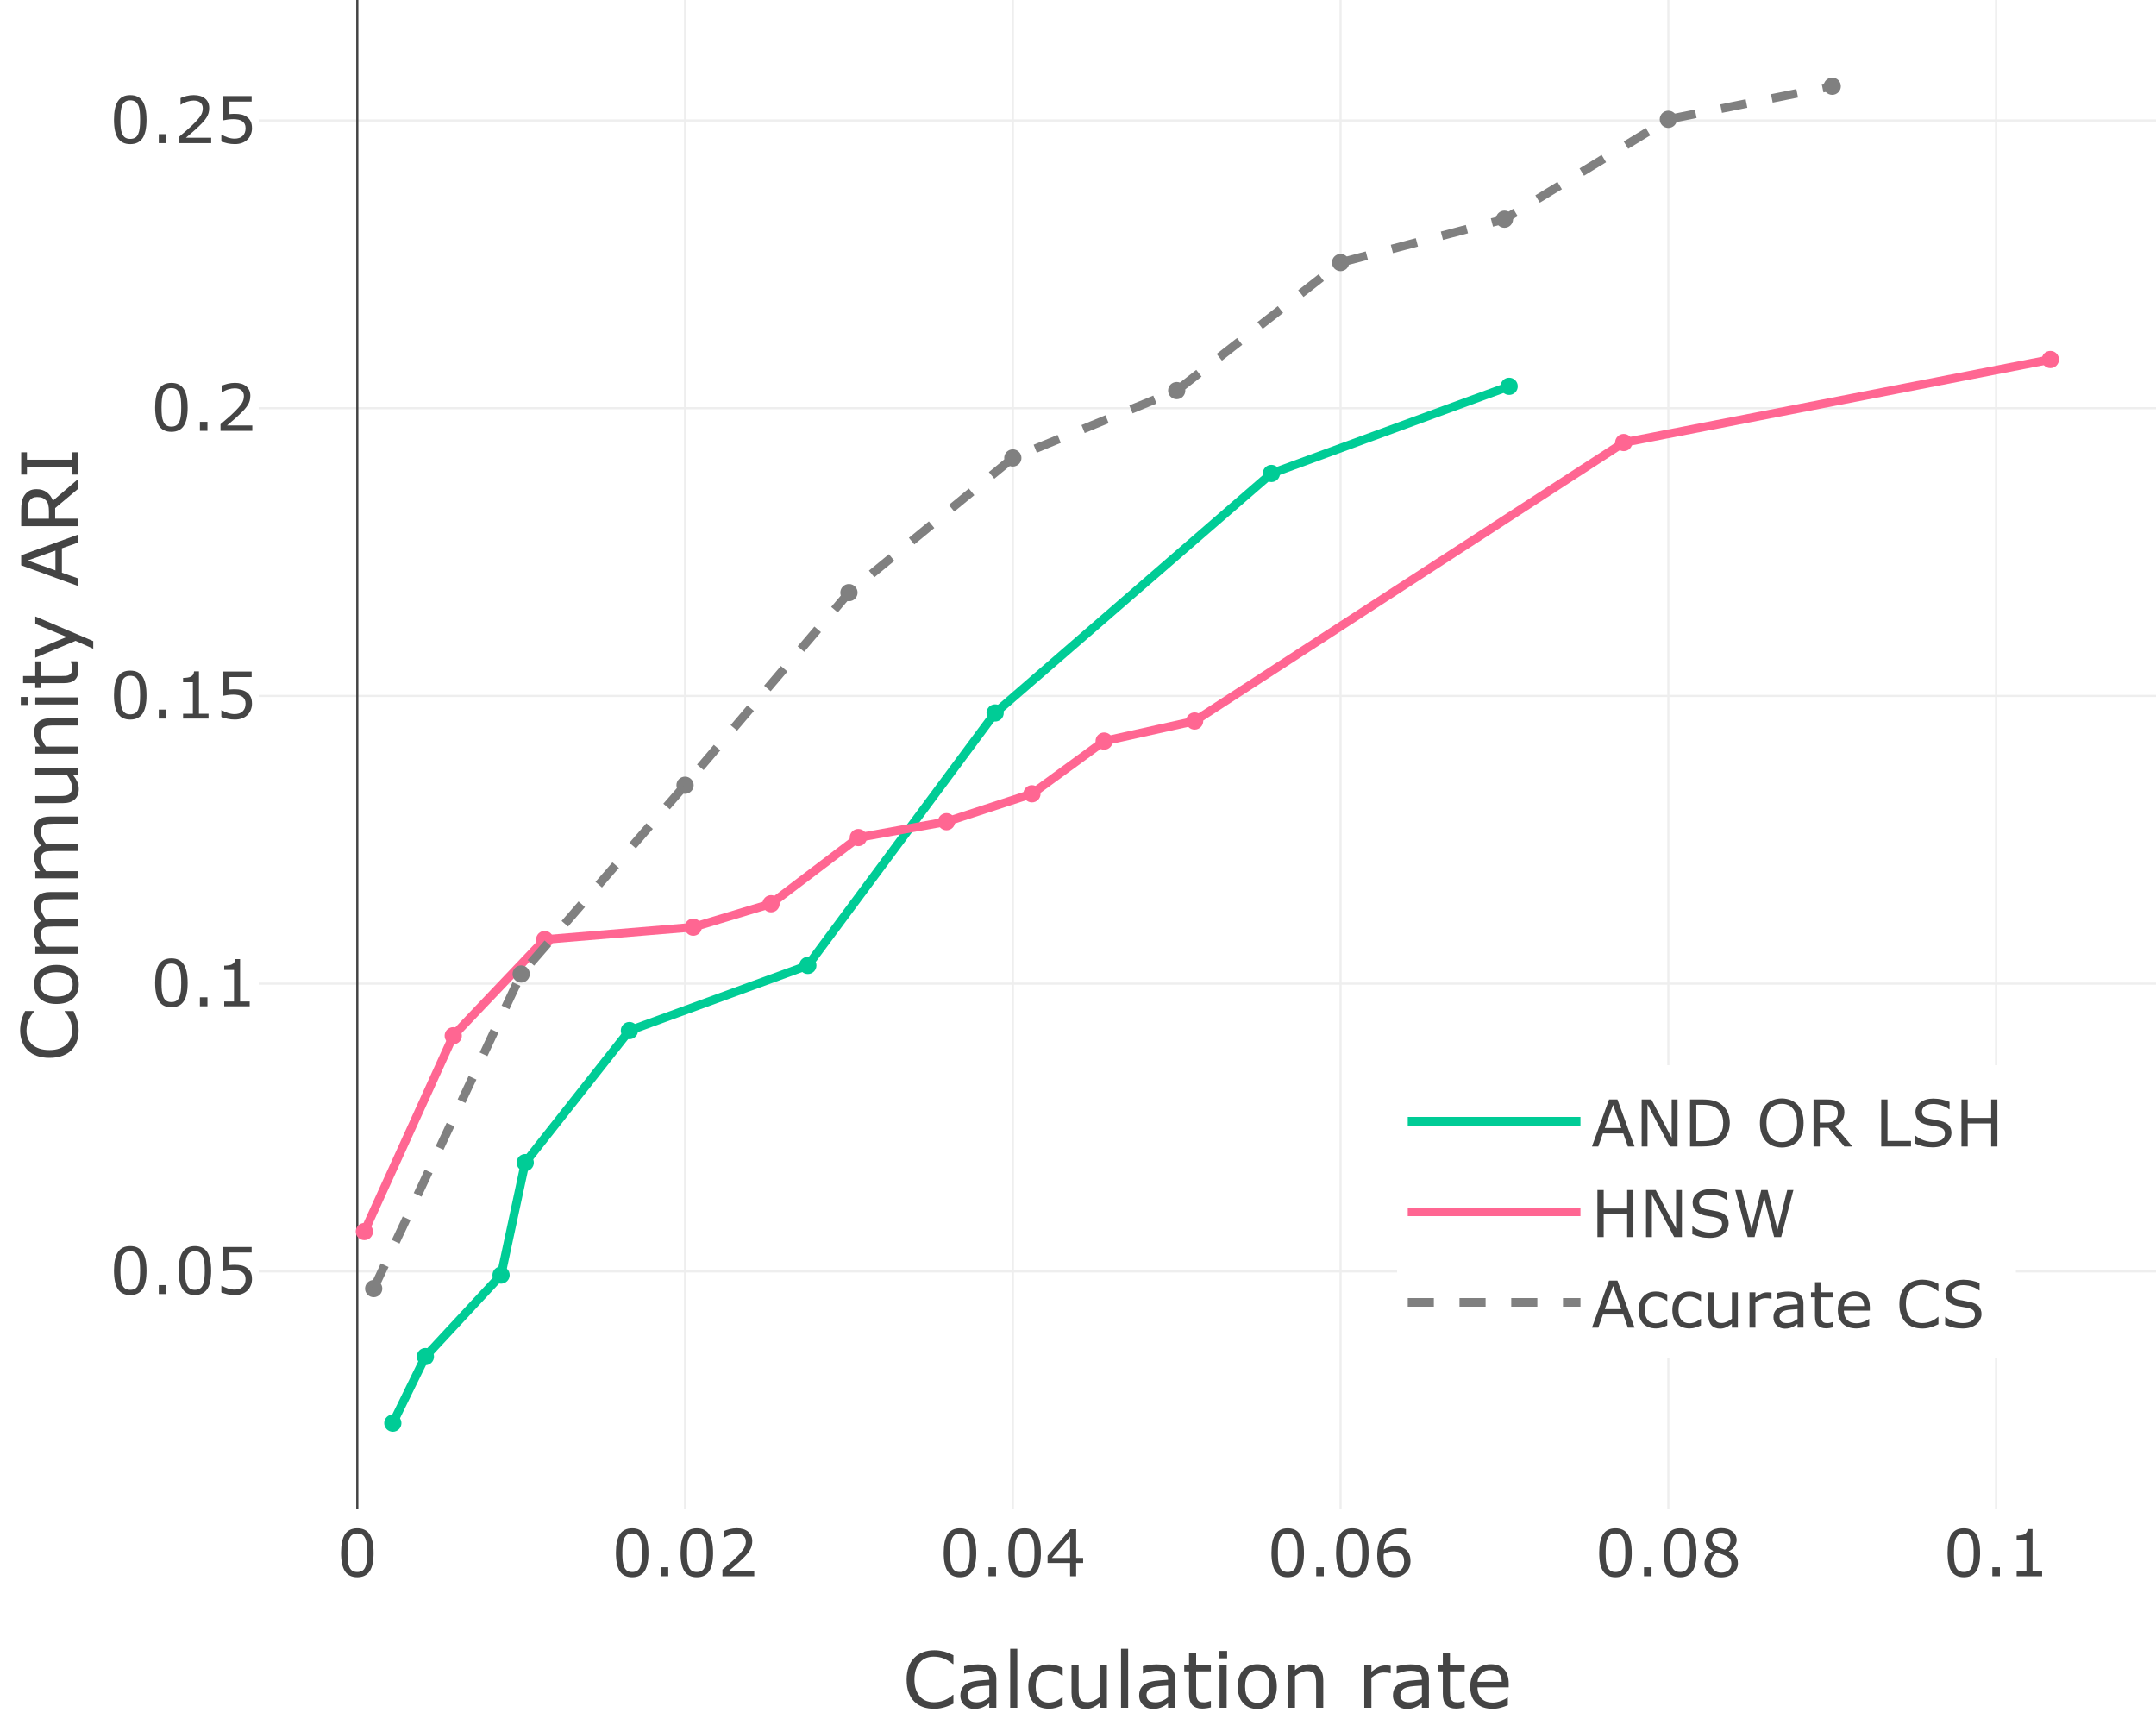 <?xml version="1.0" encoding="UTF-8"?>
<svg id="Layer_1" data-name="Layer 1" xmlns="http://www.w3.org/2000/svg" width="1000" height="800" xmlns:xlink="http://www.w3.org/1999/xlink" viewBox="0 0 1000 800">
  <rect x="0" y="0" width="1000" height="800" fill="#333333" stroke="none"/>
  <defs>
    <clipPath id="clippath">
      <rect x="120" width="880" height="700" style="fill: none;"/>
    </clipPath>
    <clipPath id="clippath-1">
      <rect x="648" y="494" width="287" height="136" style="fill: none;"/>
    </clipPath>
    <clipPath id="clippath-2">
      <rect x="738.39" y="509.44" width="188.04" height="22.71" style="fill: none;"/>
    </clipPath>
    <clipPath id="clippath-3">
      <rect x="740.94" y="551.5" width="90.87" height="22.59" style="fill: none;"/>
    </clipPath>
    <clipPath id="clippath-4">
      <rect x="738.39" y="593.5" width="180.59" height="22.65" style="fill: none;"/>
    </clipPath>
  </defs>
  <polyline points="0 0 1000 0 1000 800 0 800 0 0" style="fill: #fff;"/>
  <polyline points="317.24 0 317.24 700 318.24 700 318.24 0" style="fill: #eee;"/>
  <polyline points="469.27 0 469.27 700 470.27 700 470.27 0" style="fill: #eee;"/>
  <polyline points="621.29 0 621.29 700 622.29 700 622.29 0" style="fill: #eee;"/>
  <polyline points="773.31 0 773.31 700 774.31 700 774.31 0 773.31 0" style="fill: #eee;"/>
  <polyline points="925.34 0 925.34 700 926.34 700 926.34 0 925.34 0" style="fill: #eee;"/>
  <polyline points="120 590.14 1000 590.14 1000 589.14 120 589.14 120 590.14" style="fill: #eee;"/>
  <polyline points="120 456.69 1000 456.69 1000 455.69 120 455.69" style="fill: #eee;"/>
  <polyline points="120 323.25 1000 323.25 1000 322.25 120 322.25" style="fill: #eee;"/>
  <polyline points="120 189.81 1000 189.81 1000 188.81 120 188.81" style="fill: #eee;"/>
  <polyline points="120 56.37 1000 56.37 1000 55.37 120 55.37" style="fill: #eee;"/>
  <polyline points="165.22 0 165.22 700 166.22 700 166.22 0" style="fill: #444;"/>
  <g style="clip-path: url(#clippath);">
    <g>
      <circle cx="182.2" cy="660" r="4" style="fill: #00cc96;"/>
      <circle cx="197.3" cy="629.14" r="4" style="fill: #00cc96;"/>
      <circle cx="232.4" cy="591.33" r="4" style="fill: #00cc96;"/>
      <circle cx="243.61" cy="539.18" r="4" style="fill: #00cc96;"/>
      <circle cx="291.94" cy="477.95" r="4" style="fill: #00cc96;"/>
      <circle cx="374.69" cy="447.74" r="4" style="fill: #00cc96;"/>
      <circle cx="461.56" cy="330.65" r="4" style="fill: #00cc96;"/>
      <circle cx="589.7" cy="219.57" r="4" style="fill: #00cc96;"/>
      <circle cx="699.97" cy="179.16" r="4" style="fill: #00cc96;"/>
      <polygon points="184 660.88 198.97 630.28 234.24 592.29 245.47 540.05 293.16 479.63 375.94 449.41 463.04 332.02 590.73 221.32 700.66 181.04 699.28 177.28 588.67 217.82 460.08 329.28 373.44 446.07 290.72 476.27 241.75 538.31 230.56 590.37 195.63 628 180.4 659.12 184 660.88" style="fill: #00cc96;"/>
      <circle cx="169" cy="571.15" r="4" style="fill: #ff6692;"/>
      <circle cx="210.22" cy="480.35" r="4" style="fill: #ff6692;"/>
      <circle cx="252.65" cy="435.72" r="4" style="fill: #ff6692;"/>
      <circle cx="321.52" cy="430" r="4" style="fill: #ff6692;"/>
      <circle cx="357.63" cy="419.13" r="4" style="fill: #ff6692;"/>
      <circle cx="398.1" cy="388.44" r="4" style="fill: #ff6692;"/>
      <circle cx="439.01" cy="381.08" r="4" style="fill: #ff6692;"/>
      <circle cx="478.64" cy="368.14" r="4" style="fill: #ff6692;"/>
      <circle cx="512.13" cy="343.7" r="4" style="fill: #ff6692;"/>
      <circle cx="554.09" cy="334.39" r="4" style="fill: #ff6692;"/>
      <circle cx="753.12" cy="205.23" r="4" style="fill: #ff6692;"/>
      <circle cx="951" cy="166.73" r="4" style="fill: #ff6692;"/>
      <polygon points="170.82 571.98 211.9 481.48 253.57 437.65 321.9 431.98 358.55 420.94 398.93 390.32 439.5 383.02 479.56 369.94 512.97 345.56 554.88 336.26 753.88 207.12 951.38 168.69 950.62 164.77 752.36 203.34 553.3 332.52 511.29 341.84 477.72 366.34 438.52 379.14 397.27 386.56 356.71 417.32 321.14 428.02 251.73 433.79 208.54 479.22 167.18 570.32 170.82 571.98" style="fill: #ff6692;"/>
      <circle cx="173.32" cy="597.61" r="4" style="fill: gray;"/>
      <circle cx="241.73" cy="451.72" r="4" style="fill: gray;"/>
      <circle cx="317.74" cy="364.17" r="4" style="fill: gray;"/>
      <circle cx="393.76" cy="274.84" r="4" style="fill: gray;"/>
      <circle cx="469.77" cy="212.38" r="4" style="fill: gray;"/>
      <circle cx="545.78" cy="181.14" r="4" style="fill: gray;"/>
      <circle cx="621.79" cy="121.76" r="4" style="fill: gray;"/>
      <circle cx="697.8" cy="101.66" r="4" style="fill: gray;"/>
      <circle cx="773.81" cy="55.33" r="4" style="fill: gray;"/>
      <circle cx="849.83" cy="40" r="4" style="fill: gray;"/>
      <path d="M845.74,42.87l4.49-.9-.79-3.92-4.49.9s.79,3.92.79,3.92ZM822.21,47.61l11.76-2.37-.79-3.92-11.76,2.37.79,3.92ZM798.69,52.35l11.76-2.37-.79-3.92-11.76,2.37.79,3.92ZM775.16,57.1l11.76-2.37-.79-3.92-11.76,2.37.79,3.92ZM755.19,69.02l10.25-6.25-2.08-3.42-10.25,6.25,2.08,3.42ZM734.7,81.51l10.25-6.25-2.08-3.42-10.25,6.25,2.08,3.42ZM714.2,94.01l10.25-6.25-2.08-3.42-10.25,6.25,2.08,3.42ZM692.5,105.13l6.09-1.61,5.36-3.27-2.08-3.42-4.87,2.97-5.53,1.46,1.02,3.87s.01,0,.01,0ZM669.3,111.27l11.6-3.07-1.02-3.87-11.6,3.07,1.02,3.87ZM646.1,117.4l11.6-3.07-1.02-3.87-11.6,3.07,1.02,3.87ZM622.89,123.54l11.6-3.07-1.02-3.87-11.6,3.07,1.02,3.87ZM604.59,137.73l9.46-7.39-2.46-3.15-9.46,7.39,2.46,3.15ZM585.68,152.51l9.46-7.39-2.46-3.15-9.46,7.39,2.46,3.15ZM566.76,167.28l9.46-7.39-2.46-3.15-9.46,7.39,2.46,3.15ZM547.85,182.06l9.46-7.39-2.46-3.15-9.46,7.39,2.46,3.15ZM525.33,191.71l11.1-4.56-1.52-3.7-11.1,4.56,1.52,3.7ZM503.13,200.83l11.1-4.56-1.52-3.7-11.1,4.56,1.52,3.7h0ZM480.93,209.95l11.1-4.56-1.52-3.7-11.1,4.56,1.52,3.7ZM461.19,222.02l9.27-7.62-2.54-3.09-9.27,7.62,2.54,3.09ZM442.64,237.26l9.27-7.62-2.54-3.09-9.27,7.62,2.54,3.09ZM424.1,252.5l9.27-7.62-2.54-3.09-9.27,7.62,2.54,3.09ZM405.56,267.73l9.27-7.62-2.54-3.09-9.27,7.62,2.54,3.09ZM388.56,284.04l6.61-7.76,1.12-.92-2.54-3.09-1.39,1.15-6.84,8.04,3.05,2.59h0ZM373.01,302.31l7.78-9.14-3.05-2.59-7.78,9.14,3.05,2.59ZM357.45,320.59l7.78-9.14-3.05-2.59-7.78,9.14,3.05,2.59ZM341.9,338.87l7.78-9.14-3.05-2.59-7.78,9.14,3.05,2.59ZM326.34,357.15l7.78-9.14-3.05-2.59-7.78,9.14,3.05,2.59ZM310.68,375.35l7.87-9.06-3.02-2.62-7.87,9.06,3.02,2.62ZM294.94,393.48l7.87-9.06-3.02-2.62-7.87,9.06,3.02,2.62ZM279.21,411.6l7.87-9.06-3.02-2.62-7.87,9.06,3.02,2.62ZM263.48,429.72l7.87-9.06-3.02-2.62-7.87,9.06,3.02,2.62ZM247.74,447.85l7.87-9.06-3.02-2.62-7.87,9.06,3.02,2.62ZM236.27,468.08l5.09-10.86-3.62-1.7-5.09,10.86,3.62,1.7ZM226.08,489.81l5.09-10.86-3.62-1.7-5.09,10.86,3.62,1.7ZM215.89,511.54l5.09-10.86-3.62-1.7-5.09,10.86,3.62,1.7ZM205.7,533.27l5.09-10.86-3.62-1.7-5.09,10.86,3.62,1.7ZM195.51,555l5.09-10.86-3.62-1.7-5.09,10.86,3.62,1.7ZM185.32,576.73l5.09-10.86-3.62-1.7-5.09,10.86,3.62,1.7ZM175.13,598.46l5.09-10.86-3.62-1.7-5.09,10.86,3.62,1.7Z" style="fill: gray;"/>
    </g>
  </g>
  <path d="M173.28,720.09c0,3.92-.61,6.79-1.84,8.62s-3.13,2.75-5.71,2.75-4.53-.93-5.73-2.78c-1.21-1.86-1.81-4.71-1.81-8.55s.61-6.74,1.83-8.59,3.12-2.78,5.71-2.78,4.53.94,5.73,2.82c1.21,1.88,1.81,4.72,1.81,8.52h0ZM169.43,726.74c.34-.79.57-1.72.7-2.79.12-1.07.18-2.36.18-3.86s-.06-2.77-.18-3.87-.36-2.02-.71-2.78c-.34-.75-.81-1.32-1.4-1.7s-1.35-.57-2.28-.57-1.68.19-2.28.57-1.08.96-1.43,1.73c-.33.72-.56,1.67-.68,2.83-.12,1.16-.18,2.44-.18,3.82,0,1.52.05,2.8.16,3.82s.34,1.94.69,2.75c.32.76.78,1.34,1.37,1.74s1.38.6,2.35.6c.92,0,1.68-.19,2.29-.57s1.07-.96,1.41-1.73h-.01Z" style="fill: #444;"/>
  <g>
    <path d="M300.77,720.09c0,3.92-.61,6.79-1.84,8.62s-3.13,2.75-5.71,2.75-4.53-.93-5.73-2.78c-1.21-1.86-1.81-4.71-1.81-8.55s.61-6.74,1.83-8.59,3.12-2.78,5.71-2.78,4.53.94,5.73,2.82c1.21,1.88,1.81,4.72,1.81,8.52h.01ZM296.92,726.74c.34-.79.57-1.72.7-2.79.12-1.07.18-2.36.18-3.86s-.06-2.77-.18-3.87-.36-2.02-.71-2.78c-.34-.75-.81-1.32-1.4-1.7s-1.35-.57-2.28-.57-1.68.19-2.28.57-1.08.96-1.43,1.73c-.33.72-.56,1.67-.68,2.83-.12,1.16-.18,2.44-.18,3.82,0,1.52.05,2.8.16,3.82s.34,1.94.69,2.75c.32.76.78,1.34,1.37,1.74s1.38.6,2.35.6c.92,0,1.68-.19,2.29-.57s1.07-.96,1.41-1.73h-.01Z" style="fill: #444;"/>
    <path d="M309.95,731h-3.5v-4.17h3.5v4.17Z" style="fill: #444;"/>
    <path d="M330.75,720.09c0,3.92-.61,6.79-1.84,8.62s-3.13,2.75-5.71,2.75-4.53-.93-5.73-2.78c-1.21-1.86-1.81-4.71-1.81-8.55s.61-6.74,1.83-8.59,3.12-2.78,5.71-2.78,4.53.94,5.73,2.82c1.21,1.88,1.81,4.72,1.81,8.52h.01ZM326.9,726.74c.34-.79.57-1.72.7-2.79.12-1.07.18-2.36.18-3.86s-.06-2.77-.18-3.87-.36-2.02-.71-2.78c-.34-.75-.81-1.32-1.4-1.7s-1.35-.57-2.28-.57-1.68.19-2.28.57-1.08.96-1.43,1.73c-.33.72-.56,1.67-.68,2.83-.12,1.16-.18,2.44-.18,3.82,0,1.52.05,2.8.16,3.82s.34,1.94.69,2.75c.32.76.78,1.34,1.37,1.74s1.38.6,2.35.6c.92,0,1.68-.19,2.29-.57s1.07-.96,1.41-1.73h-.01Z" style="fill: #444;"/>
    <path d="M349.86,731h-14.77v-3.06c1.03-.88,2.05-1.76,3.08-2.64s1.99-1.75,2.88-2.62c1.88-1.82,3.16-3.26,3.85-4.33s1.04-2.22,1.04-3.46c0-1.13-.37-2.02-1.12-2.66-.75-.64-1.79-.96-3.13-.96-.89,0-1.85.16-2.89.47s-2.05.79-3.03,1.44h-.15v-3.08c.69-.34,1.62-.65,2.78-.94,1.16-.28,2.28-.42,3.36-.42,2.24,0,3.99.54,5.26,1.62s1.9,2.54,1.9,4.39c0,.83-.11,1.6-.31,2.32-.21.72-.52,1.4-.93,2.04-.38.61-.83,1.2-1.34,1.79-.51.59-1.13,1.24-1.87,1.95-1.04,1.03-2.12,2.02-3.24,2.98s-2.15,1.85-3.12,2.67h11.73v2.5h.02,0Z" style="fill: #444;"/>
  </g>
  <g>
    <path d="M452.8,720.09c0,3.92-.61,6.79-1.84,8.62s-3.13,2.75-5.71,2.75-4.53-.93-5.73-2.78c-1.21-1.86-1.81-4.71-1.81-8.55s.61-6.74,1.83-8.59,3.12-2.78,5.71-2.78,4.53.94,5.73,2.82c1.21,1.88,1.81,4.72,1.81,8.52h.01ZM448.95,726.74c.34-.79.57-1.72.7-2.79.12-1.07.18-2.36.18-3.86s-.06-2.77-.18-3.87-.36-2.02-.71-2.78c-.34-.75-.81-1.32-1.4-1.7s-1.35-.57-2.28-.57-1.68.19-2.28.57-1.08.96-1.43,1.73c-.33.72-.56,1.67-.68,2.83-.12,1.16-.18,2.44-.18,3.82,0,1.52.05,2.8.16,3.82s.34,1.94.69,2.75c.32.76.78,1.34,1.37,1.74s1.38.6,2.35.6c.92,0,1.68-.19,2.29-.57s1.07-.96,1.41-1.73h-.01Z" style="fill: #444;"/>
    <path d="M461.98,731h-3.5v-4.17h3.5v4.17Z" style="fill: #444;"/>
    <path d="M482.79,720.09c0,3.92-.61,6.79-1.84,8.62s-3.13,2.75-5.71,2.75-4.53-.93-5.73-2.78c-1.21-1.86-1.81-4.71-1.81-8.55s.61-6.74,1.83-8.59,3.12-2.78,5.71-2.78,4.53.94,5.73,2.82c1.21,1.88,1.81,4.72,1.81,8.52h.01ZM478.93,726.74c.34-.79.57-1.72.7-2.79.12-1.07.18-2.36.18-3.86s-.06-2.77-.18-3.87-.36-2.02-.71-2.78c-.34-.75-.81-1.32-1.4-1.7s-1.35-.57-2.28-.57-1.68.19-2.28.57-1.08.96-1.43,1.73c-.33.72-.56,1.67-.68,2.83-.12,1.16-.18,2.44-.18,3.82,0,1.52.05,2.8.16,3.82s.34,1.94.69,2.75c.32.76.78,1.34,1.37,1.74s1.38.6,2.35.6c.92,0,1.68-.19,2.29-.57s1.07-.96,1.41-1.73h-.01Z" style="fill: #444;"/>
    <path d="M502.38,724.86h-3.24v6.14h-2.81v-6.14h-10.44v-3.37l10.56-12.3h2.7v13.33h3.24v2.34h-.01ZM496.33,722.52v-9.84l-8.45,9.84h8.45Z" style="fill: #444;"/>
  </g>
  <g>
    <path d="M604.82,720.09c0,3.92-.61,6.79-1.84,8.62-1.22,1.83-3.13,2.75-5.71,2.75s-4.53-.93-5.73-2.78c-1.21-1.86-1.81-4.71-1.81-8.55s.61-6.74,1.83-8.59,3.12-2.78,5.71-2.78,4.53.94,5.73,2.82c1.21,1.88,1.81,4.72,1.81,8.52h.01ZM600.97,726.74c.34-.79.57-1.72.7-2.79.12-1.07.18-2.36.18-3.86s-.06-2.77-.18-3.87c-.12-1.09-.36-2.02-.71-2.78-.34-.75-.81-1.32-1.4-1.7s-1.35-.57-2.28-.57-1.68.19-2.28.57c-.6.38-1.08.96-1.43,1.73-.33.72-.56,1.67-.68,2.83-.12,1.16-.18,2.44-.18,3.82,0,1.52.05,2.8.16,3.82s.34,1.94.69,2.75c.32.76.78,1.34,1.37,1.74.59.4,1.38.6,2.35.6.92,0,1.68-.19,2.29-.57s1.07-.96,1.41-1.73h0Z" style="fill: #444;"/>
    <path d="M614,731h-3.5v-4.17h3.5v4.17Z" style="fill: #444;"/>
    <path d="M634.8,720.09c0,3.92-.61,6.79-1.84,8.62-1.23,1.83-3.13,2.75-5.71,2.75s-4.53-.93-5.73-2.78c-1.21-1.86-1.81-4.71-1.81-8.55s.61-6.74,1.83-8.59,3.12-2.78,5.71-2.78,4.53.94,5.73,2.82c1.21,1.88,1.81,4.72,1.81,8.52h.01ZM630.95,726.74c.34-.79.57-1.72.7-2.79.12-1.07.18-2.36.18-3.86s-.06-2.77-.18-3.87c-.12-1.09-.36-2.02-.71-2.78-.34-.75-.81-1.32-1.4-1.7s-1.35-.57-2.28-.57-1.68.19-2.28.57c-.6.38-1.08.96-1.43,1.73-.33.72-.56,1.67-.68,2.83-.12,1.16-.18,2.44-.18,3.82,0,1.52.05,2.8.16,3.82s.34,1.94.69,2.75c.32.76.78,1.34,1.37,1.74.59.4,1.38.6,2.35.6.92,0,1.68-.19,2.29-.57s1.07-.96,1.41-1.73h0Z" style="fill: #444;"/>
    <path d="M654.23,723.92c0,2.22-.73,4.03-2.19,5.43-1.46,1.4-3.25,2.1-5.37,2.1-1.07,0-2.05-.17-2.93-.5s-1.65-.83-2.33-1.48c-.84-.81-1.49-1.88-1.94-3.22-.45-1.34-.68-2.95-.68-4.83s.21-3.65.62-5.14,1.08-2.82,1.98-3.98c.86-1.1,1.97-1.96,3.33-2.58s2.94-.93,4.75-.93c.58,0,1.06.02,1.45.07s.79.14,1.19.26v2.8h-.15c-.27-.15-.69-.29-1.24-.42s-1.12-.2-1.69-.2c-2.1,0-3.78.66-5.03,1.97s-1.98,3.09-2.18,5.33c.82-.5,1.63-.88,2.42-1.14s1.72-.39,2.76-.39c.93,0,1.74.09,2.45.26s1.43.51,2.18,1.03c.86.6,1.51,1.35,1.94,2.26.43.91.65,2.01.65,3.31h.01ZM651.26,724.04c0-.91-.13-1.66-.4-2.26-.27-.6-.71-1.11-1.33-1.55-.45-.31-.95-.52-1.49-.62s-1.12-.15-1.71-.15c-.83,0-1.6.1-2.31.29s-1.45.5-2.2.91c-.02.21-.03.42-.04.62,0,.2-.02.45-.02.75,0,1.54.16,2.76.48,3.66.32.89.75,1.6,1.31,2.12.45.43.94.75,1.46.94.52.2,1.09.3,1.71.3,1.42,0,2.53-.43,3.34-1.3.81-.86,1.22-2.11,1.22-3.73l-.02.02h0Z" style="fill: #444;"/>
  </g>
  <g>
    <path d="M756.84,720.09c0,3.92-.61,6.79-1.84,8.62-1.23,1.83-3.13,2.75-5.71,2.75s-4.53-.93-5.73-2.78c-1.21-1.86-1.81-4.71-1.81-8.55s.61-6.74,1.83-8.59,3.12-2.78,5.71-2.78,4.53.94,5.73,2.82c1.21,1.88,1.81,4.72,1.81,8.52h.01ZM752.99,726.74c.34-.79.57-1.72.7-2.79.12-1.07.18-2.36.18-3.86s-.06-2.77-.18-3.87-.36-2.02-.71-2.78c-.34-.75-.81-1.32-1.4-1.7s-1.35-.57-2.28-.57-1.68.19-2.28.57c-.6.38-1.08.96-1.43,1.73-.33.72-.56,1.67-.68,2.83-.12,1.16-.18,2.44-.18,3.82,0,1.52.05,2.8.16,3.82s.34,1.94.69,2.75c.32.76.78,1.34,1.37,1.74s1.38.6,2.35.6c.92,0,1.68-.19,2.29-.57s1.07-.96,1.41-1.73h0Z" style="fill: #444;"/>
    <path d="M766.02,731h-3.5v-4.17h3.5v4.17Z" style="fill: #444;"/>
    <path d="M786.83,720.09c0,3.92-.61,6.79-1.84,8.62-1.23,1.83-3.13,2.75-5.71,2.75s-4.53-.93-5.73-2.78c-1.21-1.86-1.81-4.71-1.81-8.55s.61-6.74,1.83-8.59,3.12-2.78,5.71-2.78,4.53.94,5.73,2.82c1.21,1.88,1.81,4.72,1.81,8.52h.01ZM782.97,726.74c.34-.79.57-1.72.7-2.79.12-1.07.18-2.36.18-3.86s-.06-2.77-.18-3.87-.36-2.02-.71-2.78c-.34-.75-.81-1.32-1.4-1.7s-1.35-.57-2.28-.57-1.68.19-2.28.57c-.6.38-1.08.96-1.43,1.73-.33.72-.56,1.67-.68,2.83-.12,1.16-.18,2.44-.18,3.82,0,1.52.05,2.8.16,3.82s.34,1.94.69,2.75c.32.76.78,1.34,1.37,1.74s1.38.6,2.35.6c.92,0,1.68-.19,2.29-.57s1.07-.96,1.41-1.73h0Z" style="fill: #444;"/>
    <path d="M806.09,724.92c0,1.88-.74,3.45-2.21,4.7s-3.32,1.88-5.54,1.88c-2.36,0-4.25-.61-5.65-1.83s-2.1-2.78-2.1-4.69c0-1.21.35-2.31,1.05-3.29s1.69-1.76,2.97-2.34v-.09c-1.17-.62-2.04-1.31-2.6-2.05s-.84-1.67-.84-2.78c0-1.64.67-3.01,2.02-4.1s3.06-1.64,5.14-1.64,3.92.52,5.21,1.57,1.95,2.37,1.95,3.98c0,.99-.31,1.96-.92,2.91-.62.95-1.52,1.7-2.71,2.23v.09c1.37.59,2.41,1.31,3.13,2.17s1.08,1.95,1.08,3.28h.02,0ZM803.07,725.2c0-.9-.2-1.62-.59-2.16s-1.17-1.09-2.32-1.63c-.46-.21-.96-.42-1.51-.6s-1.27-.44-2.18-.78c-.88.48-1.58,1.13-2.12,1.95-.53.82-.8,1.75-.8,2.78,0,1.32.45,2.41,1.36,3.27s2.06,1.29,3.46,1.29,2.57-.37,3.42-1.1,1.28-1.74,1.28-3.02h0ZM802.62,714.27c0-1.04-.4-1.88-1.21-2.5s-1.83-.93-3.08-.93-2.24.29-3.03.88-1.18,1.38-1.18,2.37c0,.7.2,1.31.59,1.82.4.51.99.97,1.79,1.37.36.18.88.41,1.56.69s1.34.52,1.98.7c.97-.64,1.64-1.31,2.01-2.01s.56-1.49.56-2.4h.01Z" style="fill: #444;"/>
  </g>
  <g>
    <path d="M918.41,720.09c0,3.92-.61,6.79-1.84,8.62-1.22,1.83-3.13,2.75-5.71,2.75s-4.53-.93-5.73-2.78c-1.21-1.86-1.81-4.71-1.81-8.55s.61-6.74,1.83-8.59,3.12-2.78,5.71-2.78,4.53.94,5.73,2.82c1.21,1.88,1.81,4.72,1.81,8.52h.01ZM914.55,726.74c.34-.79.57-1.72.7-2.79.12-1.07.18-2.36.18-3.86s-.06-2.77-.18-3.87c-.12-1.09-.36-2.02-.71-2.78-.34-.75-.81-1.32-1.4-1.7s-1.35-.57-2.28-.57-1.68.19-2.28.57c-.6.38-1.08.96-1.43,1.73-.33.72-.56,1.67-.68,2.83-.12,1.16-.18,2.44-.18,3.82,0,1.52.05,2.8.16,3.82s.34,1.94.69,2.75c.32.76.78,1.34,1.37,1.74.59.4,1.38.6,2.35.6.92,0,1.68-.19,2.29-.57s1.07-.96,1.41-1.73h0Z" style="fill: #444;"/>
    <path d="M927.59,731h-3.5v-4.17h3.5v4.17Z" style="fill: #444;"/>
    <path d="M947.18,731h-11.81v-2.23h4.54v-14.62h-4.54v-1.99c.62,0,1.27-.05,1.98-.15.7-.1,1.24-.25,1.6-.45.45-.24.8-.55,1.06-.93s.41-.88.45-1.52h2.27v19.66h4.45v2.23h0Z" style="fill: #444;"/>
  </g>
  <g>
    <path d="M67.96,589.23c0,3.92-.61,6.79-1.84,8.62-1.23,1.83-3.13,2.75-5.71,2.75s-4.53-.93-5.73-2.78c-1.21-1.86-1.81-4.71-1.81-8.55s.61-6.74,1.83-8.59c1.22-1.85,3.12-2.78,5.71-2.78s4.53.94,5.73,2.82,1.81,4.72,1.81,8.52h0ZM64.11,595.88c.34-.79.57-1.72.7-2.79.12-1.07.18-2.36.18-3.86s-.06-2.77-.18-3.87-.36-2.02-.71-2.78c-.34-.75-.81-1.32-1.4-1.7s-1.35-.57-2.28-.57-1.68.19-2.28.57-1.08.96-1.43,1.73c-.33.72-.56,1.67-.68,2.83-.12,1.16-.18,2.44-.18,3.82,0,1.52.05,2.8.16,3.82s.34,1.94.69,2.75c.32.76.78,1.34,1.37,1.74s1.38.6,2.35.6c.92,0,1.68-.19,2.29-.57s1.07-.96,1.41-1.73h0Z" style="fill: #444;"/>
    <path d="M77.15,600.14h-3.5v-4.17h3.5v4.17Z" style="fill: #444;"/>
    <path d="M97.95,589.23c0,3.92-.61,6.79-1.84,8.62-1.23,1.83-3.13,2.75-5.71,2.75s-4.53-.93-5.73-2.78c-1.21-1.86-1.81-4.71-1.81-8.55s.61-6.74,1.83-8.59c1.22-1.85,3.12-2.78,5.71-2.78s4.53.94,5.73,2.82,1.81,4.72,1.81,8.52h0ZM94.1,595.88c.34-.79.57-1.72.7-2.79.12-1.07.18-2.36.18-3.86s-.06-2.77-.18-3.87-.36-2.02-.71-2.78c-.34-.75-.81-1.32-1.4-1.7s-1.35-.57-2.28-.57-1.68.19-2.28.57-1.08.96-1.43,1.73c-.33.72-.56,1.67-.68,2.83-.12,1.16-.18,2.44-.18,3.82,0,1.52.05,2.8.16,3.82s.34,1.94.69,2.75c.32.76.78,1.34,1.37,1.74s1.38.6,2.35.6c.92,0,1.68-.19,2.29-.57s1.07-.96,1.41-1.73h-.01Z" style="fill: #444;"/>
    <path d="M116.88,593.21c0,1.02-.19,1.99-.56,2.92s-.88,1.71-1.52,2.34c-.7.68-1.54,1.21-2.51,1.58s-2.1.55-3.38.55c-1.19,0-2.34-.12-3.44-.37-1.1-.25-2.04-.55-2.8-.9v-3.09h.21c.8.51,1.74.94,2.81,1.3s2.13.53,3.16.53c.69,0,1.36-.1,2.01-.29.65-.2,1.23-.54,1.74-1.03.43-.42.75-.92.97-1.51s.33-1.26.33-2.04-.13-1.39-.39-1.9-.62-.93-1.08-1.25c-.51-.37-1.13-.63-1.85-.78s-1.54-.23-2.44-.23-1.69.06-2.48.18-1.48.23-2.06.35v-11.24h13.12v2.56h-10.3v5.8c.42-.04.85-.07,1.29-.09s.82-.03,1.14-.03c1.18,0,2.22.1,3.11.3s1.7.55,2.45,1.06c.78.54,1.39,1.23,1.82,2.08s.64,1.91.64,3.19h.01Z" style="fill: #444;"/>
  </g>
  <g>
    <path d="M87.04,455.78c0,3.92-.61,6.79-1.84,8.62-1.23,1.83-3.13,2.75-5.71,2.75s-4.53-.93-5.73-2.78c-1.21-1.86-1.81-4.71-1.81-8.55s.61-6.74,1.83-8.59,3.12-2.78,5.71-2.78,4.53.94,5.73,2.82,1.81,4.72,1.81,8.52h0ZM83.18,462.43c.34-.79.57-1.72.7-2.79.12-1.07.18-2.36.18-3.86s-.06-2.77-.18-3.87-.36-2.02-.71-2.78c-.34-.75-.81-1.32-1.4-1.7s-1.35-.57-2.28-.57-1.68.19-2.28.57-1.08.96-1.43,1.73c-.33.72-.56,1.67-.68,2.83-.12,1.16-.18,2.44-.18,3.82,0,1.52.05,2.8.16,3.82s.34,1.94.69,2.75c.32.76.78,1.34,1.37,1.74s1.38.6,2.35.6c.92,0,1.68-.19,2.29-.57s1.07-.96,1.41-1.73h-.01Z" style="fill: #444;"/>
    <path d="M96.22,466.69h-3.5v-4.17h3.5v4.17Z" style="fill: #444;"/>
    <path d="M115.81,466.69h-11.81v-2.23h4.54v-14.62h-4.54v-1.99c.62,0,1.27-.05,1.98-.15.7-.1,1.24-.25,1.6-.45.45-.24.8-.55,1.06-.93.26-.38.41-.88.45-1.52h2.27v19.66h4.45v2.23h0Z" style="fill: #444;"/>
  </g>
  <g>
    <path d="M67.96,322.34c0,3.92-.61,6.79-1.84,8.62s-3.13,2.75-5.71,2.75-4.53-.93-5.73-2.78c-1.21-1.86-1.81-4.71-1.81-8.55s.61-6.74,1.83-8.59,3.12-2.78,5.71-2.78,4.53.94,5.73,2.82,1.81,4.72,1.81,8.52h0ZM64.11,328.99c.34-.79.57-1.72.7-2.79s.18-2.36.18-3.86-.06-2.77-.18-3.87-.36-2.02-.71-2.78c-.34-.75-.81-1.32-1.4-1.7s-1.35-.57-2.28-.57-1.68.19-2.28.57-1.08.96-1.43,1.73c-.33.72-.56,1.67-.68,2.83-.12,1.16-.18,2.44-.18,3.82,0,1.52.05,2.8.16,3.82s.34,1.94.69,2.75c.32.76.78,1.34,1.37,1.74s1.38.6,2.35.6c.92,0,1.68-.19,2.29-.57s1.07-.96,1.41-1.73h0Z" style="fill: #444;"/>
    <path d="M77.15,333.25h-3.5v-4.17h3.5v4.17Z" style="fill: #444;"/>
    <path d="M96.73,333.25h-11.81v-2.23h4.54v-14.62h-4.54v-1.99c.62,0,1.27-.05,1.98-.15s1.24-.25,1.6-.45c.45-.24.8-.55,1.06-.93.26-.38.41-.88.45-1.52h2.27v19.66h4.45v2.23h0Z" style="fill: #444;"/>
    <path d="M116.88,326.32c0,1.02-.19,1.99-.56,2.92s-.88,1.71-1.52,2.34c-.7.68-1.54,1.21-2.51,1.57s-2.1.55-3.38.55c-1.19,0-2.34-.12-3.44-.37s-2.04-.55-2.8-.9v-3.09h.21c.8.51,1.74.94,2.81,1.3s2.13.53,3.16.53c.69,0,1.36-.1,2.01-.29.65-.2,1.23-.54,1.74-1.03.43-.42.75-.92.97-1.51s.33-1.26.33-2.04-.13-1.39-.39-1.9-.62-.93-1.08-1.25c-.51-.37-1.13-.63-1.85-.78s-1.54-.23-2.44-.23-1.69.06-2.48.18-1.48.23-2.06.35v-11.24h13.12v2.56h-10.3v5.8c.42-.04.85-.07,1.29-.09s.82-.03,1.14-.03c1.18,0,2.22.1,3.11.3s1.7.55,2.45,1.06c.78.54,1.39,1.23,1.82,2.08s.64,1.91.64,3.19v.02h.01Z" style="fill: #444;"/>
  </g>
  <g>
    <path d="M87.04,188.9c0,3.92-.61,6.79-1.84,8.62s-3.13,2.75-5.71,2.75-4.53-.93-5.73-2.78c-1.21-1.86-1.81-4.71-1.81-8.55s.61-6.74,1.83-8.59,3.12-2.78,5.71-2.78,4.53.94,5.73,2.82,1.81,4.72,1.81,8.52h0ZM83.18,195.55c.34-.79.57-1.72.7-2.79s.18-2.36.18-3.86-.06-2.77-.18-3.87-.36-2.02-.71-2.78c-.34-.75-.81-1.32-1.4-1.7s-1.35-.57-2.28-.57-1.68.19-2.28.57-1.08.96-1.43,1.73c-.33.72-.56,1.67-.68,2.83s-.18,2.44-.18,3.82c0,1.52.05,2.8.16,3.82s.34,1.94.69,2.75c.32.76.78,1.34,1.37,1.74s1.38.6,2.35.6c.92,0,1.68-.19,2.29-.57s1.07-.96,1.41-1.73h-.01Z" style="fill: #444;"/>
    <path d="M96.22,199.81h-3.5v-4.17h3.5v4.17Z" style="fill: #444;"/>
    <path d="M117.05,199.81h-14.77v-3.06c1.03-.88,2.05-1.76,3.08-2.64s1.99-1.75,2.88-2.62c1.88-1.82,3.16-3.26,3.85-4.33s1.04-2.22,1.04-3.46c0-1.13-.37-2.02-1.12-2.66s-1.79-.96-3.13-.96c-.89,0-1.85.16-2.89.47s-2.05.79-3.03,1.44h-.15v-3.08c.69-.34,1.62-.65,2.78-.94,1.16-.28,2.28-.42,3.36-.42,2.24,0,3.99.54,5.26,1.62s1.9,2.54,1.9,4.39c0,.83-.11,1.6-.31,2.32-.21.72-.52,1.4-.93,2.04-.38.61-.83,1.2-1.34,1.79-.51.59-1.13,1.24-1.87,1.95-1.04,1.03-2.12,2.02-3.24,2.98s-2.15,1.85-3.12,2.67h11.73v2.5h.02Z" style="fill: #444;"/>
  </g>
  <g>
    <path d="M67.96,55.46c0,3.92-.61,6.79-1.84,8.62s-3.13,2.75-5.71,2.75-4.53-.93-5.73-2.78c-1.21-1.86-1.81-4.71-1.81-8.55s.61-6.74,1.83-8.59,3.12-2.78,5.71-2.78,4.53.94,5.73,2.82,1.81,4.72,1.81,8.52h0ZM64.11,62.11c.34-.79.57-1.72.7-2.79s.18-2.36.18-3.86-.06-2.77-.18-3.87-.36-2.02-.71-2.78c-.34-.75-.81-1.32-1.4-1.7s-1.35-.57-2.28-.57-1.68.19-2.28.57-1.08.96-1.43,1.73c-.33.72-.56,1.67-.68,2.83s-.18,2.44-.18,3.82c0,1.52.05,2.8.16,3.82s.34,1.94.69,2.75c.32.76.78,1.34,1.37,1.74.59.4,1.38.6,2.35.6.92,0,1.68-.19,2.29-.57s1.07-.96,1.41-1.73h0Z" style="fill: #444;"/>
    <path d="M77.15,66.37h-3.5v-4.17h3.5v4.17Z" style="fill: #444;"/>
    <path d="M97.98,66.37h-14.77v-3.06c1.03-.88,2.05-1.76,3.08-2.64s1.99-1.75,2.88-2.62c1.88-1.82,3.16-3.26,3.85-4.33s1.04-2.22,1.04-3.46c0-1.13-.37-2.02-1.12-2.66s-1.79-.96-3.13-.96c-.89,0-1.85.16-2.89.47s-2.05.79-3.03,1.44h-.15v-3.08c.69-.34,1.62-.65,2.78-.94,1.16-.28,2.28-.42,3.36-.42,2.24,0,3.99.54,5.26,1.62s1.9,2.54,1.9,4.39c0,.83-.11,1.6-.31,2.32-.21.72-.52,1.4-.93,2.04-.38.61-.83,1.2-1.34,1.79-.51.59-1.13,1.24-1.87,1.95-1.04,1.03-2.12,2.02-3.24,2.98s-2.15,1.85-3.12,2.67h11.73v2.5h.02Z" style="fill: #444;"/>
    <path d="M116.88,59.44c0,1.02-.19,1.99-.56,2.92s-.88,1.71-1.52,2.34c-.7.68-1.54,1.21-2.51,1.57s-2.1.55-3.38.55c-1.19,0-2.34-.12-3.44-.37s-2.04-.55-2.8-.9v-3.09h.21c.8.51,1.74.94,2.81,1.3s2.13.53,3.16.53c.69,0,1.36-.1,2.01-.29.65-.2,1.23-.54,1.74-1.03.43-.42.75-.92.97-1.51s.33-1.26.33-2.04-.13-1.39-.39-1.9-.62-.93-1.08-1.25c-.51-.37-1.13-.63-1.85-.78s-1.54-.23-2.44-.23-1.69.06-2.48.18-1.48.23-2.06.35v-11.24h13.12v2.56h-10.3v5.8c.42-.04.85-.07,1.29-.09s.82-.03,1.14-.03c1.18,0,2.22.1,3.11.3s1.7.55,2.45,1.06c.78.54,1.39,1.23,1.82,2.08s.64,1.91.64,3.19v.02h.01Z" style="fill: #444;"/>
  </g>
  <polyline points="648 494 935 494 935 630 648 630 648 494" style="fill: #fff;"/>
  <g style="clip-path: url(#clippath-1);">
    <g>
      <g>
        <path d="M758.13,531.7h-3.09l-2.14-6.08h-9.43l-2.14,6.08h-2.94l7.94-21.81h3.87l7.94,21.81h0ZM752,523.13l-3.82-10.71-3.84,10.71h7.66Z" style="fill: #444;"/>
        <path d="M778.08,531.7h-3.59l-10.34-19.51v19.51h-2.71v-21.81h4.5l9.43,17.81v-17.81h2.71v21.81h0Z" style="fill: #444;"/>
        <path d="M802.31,520.82c0,1.98-.43,3.78-1.3,5.39-.86,1.61-2.01,2.86-3.45,3.75-1,.62-2.11,1.06-3.33,1.33-1.23.27-2.84.41-4.84.41h-5.51v-21.81h5.45c2.13,0,3.82.15,5.08.46,1.25.31,2.32.73,3.19,1.27,1.48.93,2.64,2.16,3.47,3.71s1.25,3.37,1.25,5.49h0ZM799.27,520.77c0-1.71-.3-3.15-.89-4.32s-1.48-2.09-2.67-2.77c-.86-.49-1.77-.83-2.74-1.02s-2.12-.29-3.47-.29h-2.72v16.83h2.72c1.4,0,2.62-.1,3.65-.31,1.04-.21,2-.59,2.86-1.14,1.08-.69,1.9-1.61,2.44-2.74s.81-2.55.81-4.25h0Z" style="fill: #444;"/>
        <path d="M833.8,512.39c.89.98,1.57,2.17,2.04,3.59s.71,3.02.71,4.82-.24,3.41-.72,4.83c-.48,1.42-1.16,2.6-2.03,3.55-.9.99-1.96,1.73-3.19,2.23s-2.62.75-4.2.75-2.93-.25-4.18-.76c-1.26-.51-2.32-1.25-3.2-2.21s-1.56-2.15-2.03-3.56-.71-3.01-.71-4.82.23-3.37.7-4.78,1.15-2.62,2.05-3.63c.86-.96,1.93-1.69,3.2-2.2,1.28-.51,2.66-.76,4.17-.76s2.97.26,4.21.77c1.25.51,2.3,1.24,3.17,2.19h.01ZM833.54,520.8c0-2.83-.63-5.02-1.9-6.56s-3-2.31-5.2-2.31-3.96.77-5.22,2.31c-1.27,1.54-1.9,3.72-1.9,6.56s.64,5.05,1.93,6.57,3.02,2.28,5.19,2.28,3.89-.76,5.18-2.28c1.28-1.52,1.93-3.71,1.93-6.57h0Z" style="fill: #444;"/>
        <path d="M859.2,531.7h-3.76l-7.29-8.67h-4.09v8.67h-2.9v-21.81h6.11c1.32,0,2.42.09,3.3.26s1.67.48,2.37.92c.79.5,1.41,1.13,1.85,1.88.44.76.67,1.72.67,2.88,0,1.57-.4,2.89-1.19,3.95s-1.88,1.86-3.27,2.39l8.2,9.54h0ZM852.42,516.03c0-.62-.11-1.18-.33-1.66-.22-.48-.58-.89-1.09-1.22-.42-.28-.92-.48-1.49-.59-.58-.11-1.25-.17-2.04-.17h-3.41v8.23h2.93c.92,0,1.72-.08,2.4-.24.68-.16,1.26-.46,1.74-.9.44-.41.76-.88.97-1.41.21-.53.32-1.21.32-2.03h0Z" style="fill: #444;"/>
        <path d="M886.36,531.7h-13.8v-21.81h2.9v19.23h10.9v2.58h0Z" style="fill: #444;"/>
        <path d="M905.11,525.47c0,.85-.2,1.69-.59,2.52s-.95,1.53-1.66,2.11c-.78.62-1.69,1.11-2.73,1.46-1.04.35-2.29.53-3.76.53-1.57,0-2.99-.15-4.24-.44s-2.53-.73-3.83-1.3v-3.63h.21c1.1.92,2.38,1.63,3.82,2.12s2.8.75,4.07.75c1.8,0,3.2-.34,4.2-1.01s1.5-1.57,1.5-2.7c0-.97-.24-1.68-.71-2.14s-1.19-.82-2.16-1.07c-.73-.2-1.53-.36-2.38-.48s-1.76-.29-2.72-.48c-1.93-.41-3.37-1.11-4.3-2.1s-1.4-2.28-1.4-3.87c0-1.83.77-3.32,2.31-4.49s3.5-1.75,5.87-1.75c1.53,0,2.94.15,4.22.44s2.41.65,3.4,1.08v3.43h-.21c-.83-.7-1.92-1.29-3.27-1.75-1.35-.46-2.74-.7-4.15-.7-1.55,0-2.8.32-3.74.97s-1.41,1.47-1.41,2.49c0,.91.23,1.62.7,2.14s1.29.91,2.48,1.19c.62.14,1.51.3,2.67.5s2.13.4,2.93.6c1.62.43,2.84,1.08,3.66,1.95s1.23,2.08,1.23,3.65v-.02h0Z" style="fill: #444;"/>
        <path d="M926.45,531.7h-2.9v-10.68h-10.88v10.68h-2.9v-21.81h2.9v8.55h10.88v-8.55h2.9v21.81Z" style="fill: #444;"/>
      </g>
      <polyline points="653 522 733 522 733 518 653 518 653 522" style="fill: #00cc96;"/>
      <path d="M653,522v-4h80v4h-80M738.39,532.15v-22.71h188.04v22.71h-188.04M929.39,499h-281.39v42h281.39v-42" style="fill: #fff;"/>
      <g style="clip-path: url(#clippath-2);">
        <g>
          <rect x="738.39" y="509.44" width="188.04" height="22.71" style="fill: #fff;"/>
          <g>
            <path d="M758.13,531.7h-3.09l-2.14-6.08h-9.43l-2.14,6.08h-2.94l7.94-21.81h3.87l7.94,21.81h0ZM752,523.13l-3.82-10.71-3.84,10.71h7.66Z" style="fill: #444;"/>
            <path d="M778.08,531.7h-3.59l-10.34-19.51v19.51h-2.71v-21.81h4.5l9.43,17.81v-17.81h2.71v21.81h0Z" style="fill: #444;"/>
            <path d="M802.31,520.82c0,1.98-.43,3.78-1.3,5.39-.86,1.61-2.01,2.86-3.45,3.75-1,.62-2.11,1.06-3.33,1.33-1.23.27-2.84.41-4.84.41h-5.51v-21.81h5.45c2.13,0,3.82.15,5.08.46,1.25.31,2.32.73,3.19,1.27,1.48.93,2.64,2.16,3.47,3.71s1.25,3.37,1.25,5.49h0ZM799.27,520.77c0-1.71-.3-3.15-.89-4.32s-1.48-2.09-2.67-2.77c-.86-.49-1.77-.83-2.74-1.02s-2.12-.29-3.47-.29h-2.72v16.83h2.72c1.4,0,2.62-.1,3.65-.31,1.04-.21,2-.59,2.86-1.14,1.08-.69,1.9-1.61,2.44-2.74s.81-2.55.81-4.25h0Z" style="fill: #444;"/>
            <path d="M833.8,512.39c.89.98,1.57,2.17,2.04,3.59s.71,3.02.71,4.82-.24,3.41-.72,4.83c-.48,1.42-1.16,2.6-2.03,3.55-.9.99-1.96,1.73-3.19,2.23s-2.62.75-4.2.75-2.93-.25-4.18-.76c-1.26-.51-2.32-1.25-3.2-2.21s-1.56-2.15-2.03-3.56-.71-3.01-.71-4.82.23-3.37.7-4.78,1.15-2.62,2.05-3.63c.86-.96,1.93-1.69,3.2-2.2,1.28-.51,2.66-.76,4.17-.76s2.97.26,4.21.77c1.25.51,2.3,1.24,3.17,2.19h.01ZM833.54,520.8c0-2.83-.63-5.02-1.9-6.56s-3-2.31-5.2-2.31-3.96.77-5.22,2.31c-1.27,1.54-1.9,3.72-1.9,6.56s.64,5.05,1.93,6.57,3.02,2.28,5.19,2.28,3.89-.76,5.18-2.28c1.28-1.52,1.93-3.71,1.93-6.57h0Z" style="fill: #444;"/>
            <path d="M859.2,531.7h-3.76l-7.29-8.67h-4.09v8.67h-2.9v-21.81h6.11c1.32,0,2.42.09,3.3.26s1.67.48,2.37.92c.79.5,1.41,1.13,1.85,1.88.44.76.67,1.72.67,2.88,0,1.57-.4,2.89-1.19,3.95s-1.88,1.86-3.27,2.39l8.2,9.54h0ZM852.42,516.03c0-.62-.11-1.18-.33-1.66-.22-.48-.58-.89-1.09-1.22-.42-.28-.92-.48-1.49-.59-.58-.11-1.25-.17-2.04-.17h-3.41v8.23h2.93c.92,0,1.72-.08,2.4-.24.68-.16,1.26-.46,1.74-.9.44-.41.76-.88.97-1.41.21-.53.32-1.21.32-2.03h0Z" style="fill: #444;"/>
            <path d="M886.36,531.7h-13.8v-21.81h2.9v19.23h10.9v2.58h0Z" style="fill: #444;"/>
            <path d="M905.11,525.47c0,.85-.2,1.69-.59,2.52s-.95,1.53-1.66,2.11c-.78.62-1.69,1.11-2.73,1.46-1.04.35-2.29.53-3.76.53-1.57,0-2.99-.15-4.24-.44s-2.53-.73-3.83-1.3v-3.63h.21c1.1.92,2.38,1.63,3.82,2.12s2.8.75,4.07.75c1.8,0,3.2-.34,4.2-1.01s1.5-1.57,1.5-2.7c0-.97-.24-1.68-.71-2.14s-1.19-.82-2.16-1.07c-.73-.2-1.53-.36-2.38-.48s-1.76-.29-2.72-.48c-1.93-.41-3.37-1.11-4.3-2.1s-1.4-2.28-1.4-3.87c0-1.83.77-3.32,2.31-4.49s3.5-1.75,5.87-1.75c1.53,0,2.94.15,4.22.44s2.41.65,3.4,1.08v3.43h-.21c-.83-.7-1.92-1.29-3.27-1.75-1.35-.46-2.74-.7-4.15-.7-1.55,0-2.8.32-3.74.97s-1.41,1.47-1.41,2.49c0,.91.23,1.62.7,2.14s1.29.91,2.48,1.19c.62.14,1.51.3,2.67.5s2.13.4,2.93.6c1.62.43,2.84,1.08,3.66,1.95s1.23,2.08,1.23,3.65v-.02h0Z" style="fill: #444;"/>
            <path d="M926.45,531.7h-2.9v-10.68h-10.88v10.68h-2.9v-21.81h2.9v8.55h10.88v-8.55h2.9v21.81Z" style="fill: #444;"/>
          </g>
        </g>
      </g>
      <polyline points="733 518 653 518 653 522 733 522 733 518" style="fill: #00cc96;"/>
      <g>
        <path d="M757.61,573.7h-2.9v-10.68h-10.88v10.68h-2.9v-21.81h2.9v8.55h10.88v-8.55h2.9v21.81Z" style="fill: #444;"/>
        <path d="M780.11,573.7h-3.59l-10.34-19.51v19.51h-2.71v-21.81h4.5l9.43,17.81v-17.81h2.71v21.81h0Z" style="fill: #444;"/>
        <path d="M801.76,567.47c0,.85-.2,1.69-.59,2.52s-.95,1.53-1.66,2.11c-.78.62-1.69,1.11-2.73,1.46-1.04.35-2.29.53-3.76.53-1.57,0-2.99-.15-4.24-.44s-2.53-.73-3.83-1.3v-3.63h.21c1.1.92,2.38,1.63,3.82,2.12s2.8.75,4.07.75c1.8,0,3.2-.34,4.2-1.01s1.5-1.57,1.5-2.7c0-.97-.24-1.68-.71-2.14s-1.19-.82-2.16-1.07c-.73-.2-1.53-.36-2.38-.48s-1.76-.29-2.72-.48c-1.93-.41-3.37-1.11-4.3-2.1s-1.4-2.28-1.4-3.87c0-1.83.77-3.32,2.31-4.49s3.5-1.75,5.87-1.75c1.53,0,2.94.15,4.22.44s2.41.65,3.4,1.08v3.43h-.21c-.83-.7-1.92-1.29-3.27-1.75-1.35-.46-2.74-.7-4.15-.7-1.55,0-2.8.32-3.74.97s-1.41,1.47-1.41,2.49c0,.91.23,1.62.7,2.14s1.29.91,2.48,1.19c.62.14,1.51.3,2.67.5s2.13.4,2.93.6c1.62.43,2.84,1.08,3.66,1.95s1.23,2.08,1.23,3.65v-.02h0Z" style="fill: #444;"/>
        <path d="M831.81,551.89l-5.67,21.81h-3.27l-4.58-18.11-4.48,18.11h-3.19l-5.77-21.81h2.97l4.58,18.13,4.51-18.13h2.94l4.56,18.31,4.56-18.31h2.84Z" style="fill: #444;"/>
      </g>
      <polyline points="653 564 733 564 733 560 653 560 653 564" style="fill: #ff6692;"/>
      <path d="M653,564v-4h80v4h-80M740.94,574.09v-22.59h90.87v22.59h-90.87M929.39,541h-281.39v42h281.39v-42" style="fill: #fff;"/>
      <g style="clip-path: url(#clippath-3);">
        <g>
          <rect x="740.94" y="551.5" width="90.87" height="22.59" style="fill: #fff;"/>
          <g>
            <path d="M757.61,573.7h-2.9v-10.68h-10.88v10.68h-2.9v-21.81h2.9v8.55h10.88v-8.55h2.9v21.81Z" style="fill: #444;"/>
            <path d="M780.11,573.7h-3.59l-10.34-19.51v19.51h-2.71v-21.81h4.5l9.43,17.81v-17.81h2.71v21.81h0Z" style="fill: #444;"/>
            <path d="M801.76,567.47c0,.85-.2,1.69-.59,2.52s-.95,1.53-1.66,2.11c-.78.62-1.69,1.11-2.73,1.46-1.04.35-2.29.53-3.76.53-1.57,0-2.99-.15-4.24-.44s-2.53-.73-3.83-1.3v-3.63h.21c1.1.92,2.38,1.63,3.82,2.12s2.8.75,4.07.75c1.8,0,3.2-.34,4.2-1.01s1.5-1.57,1.5-2.7c0-.97-.24-1.68-.71-2.14s-1.19-.82-2.16-1.07c-.73-.2-1.53-.36-2.38-.48s-1.76-.29-2.72-.48c-1.93-.41-3.37-1.11-4.3-2.1s-1.4-2.28-1.4-3.87c0-1.83.77-3.32,2.31-4.49s3.5-1.75,5.87-1.75c1.53,0,2.94.15,4.22.44s2.41.65,3.4,1.08v3.43h-.21c-.83-.7-1.92-1.29-3.27-1.75-1.35-.46-2.74-.7-4.15-.7-1.55,0-2.8.32-3.74.97s-1.41,1.47-1.41,2.49c0,.91.23,1.62.7,2.14s1.29.91,2.48,1.19c.62.14,1.51.3,2.67.5s2.13.4,2.93.6c1.62.43,2.84,1.08,3.66,1.95s1.23,2.08,1.23,3.65v-.02h0Z" style="fill: #444;"/>
            <path d="M831.81,551.89l-5.67,21.81h-3.27l-4.58-18.11-4.48,18.11h-3.19l-5.77-21.81h2.97l4.58,18.13,4.51-18.13h2.94l4.56,18.31,4.56-18.31h2.84Z" style="fill: #444;"/>
          </g>
        </g>
      </g>
      <polyline points="733 560 653 560 653 564 733 564 733 560" style="fill: #ff6692;"/>
      <g>
        <path d="M758.13,615.7h-3.09l-2.14-6.08h-9.43l-2.14,6.08h-2.94l7.94-21.81h3.87l7.94,21.81h0ZM752,607.13l-3.82-10.71-3.84,10.71h7.66Z" style="fill: #444;"/>
        <path d="M773.32,614.67c-.92.44-1.79.78-2.61,1.03-.83.24-1.7.37-2.63.37-1.18,0-2.27-.17-3.25-.52-.99-.35-1.83-.87-2.53-1.58-.71-.7-1.26-1.59-1.66-2.67s-.59-2.33-.59-3.76c0-2.68.73-4.78,2.2-6.3s3.41-2.29,5.82-2.29c.94,0,1.86.13,2.76.4s1.73.59,2.48.97v3.06h-.15c-.84-.65-1.71-1.16-2.6-1.51-.89-.35-1.76-.53-2.61-.53-1.56,0-2.8.53-3.7,1.58s-1.36,2.59-1.36,4.62.44,3.49,1.33,4.55c.88,1.06,2.13,1.59,3.73,1.59.56,0,1.12-.07,1.7-.22s1.09-.34,1.55-.57c.4-.21.78-.42,1.13-.65s.63-.43.83-.59h.15v3.03h0Z" style="fill: #444;"/>
        <path d="M788.95,614.67c-.92.44-1.79.78-2.61,1.03-.83.24-1.7.37-2.63.37-1.18,0-2.27-.17-3.25-.52-.99-.35-1.83-.87-2.53-1.58-.71-.7-1.26-1.59-1.66-2.67s-.59-2.33-.59-3.76c0-2.68.73-4.78,2.2-6.3s3.41-2.29,5.82-2.29c.94,0,1.86.13,2.76.4s1.73.59,2.48.97v3.06h-.15c-.84-.65-1.71-1.16-2.6-1.51-.89-.35-1.76-.53-2.61-.53-1.56,0-2.8.53-3.7,1.58s-1.36,2.59-1.36,4.62.44,3.49,1.33,4.55c.88,1.06,2.13,1.59,3.73,1.59.56,0,1.12-.07,1.7-.22s1.09-.34,1.55-.57c.4-.21.78-.42,1.13-.65s.63-.43.83-.59h.15v3.03h0Z" style="fill: #444;"/>
        <path d="M806.04,615.7h-2.75v-1.82c-.93.73-1.82,1.29-2.67,1.68s-1.79.59-2.81.59c-1.72,0-3.06-.52-4.01-1.57s-1.44-2.59-1.44-4.62v-10.62h2.75v9.32c0,.83.04,1.54.12,2.13s.24,1.1.5,1.52c.26.43.61.74,1.03.94s1.03.29,1.83.29c.71,0,1.49-.19,2.34-.56s1.63-.84,2.37-1.42v-12.22h2.75v16.36h-.01Z" style="fill: #444;"/>
        <path d="M821.67,602.34h-.15c-.41-.1-.81-.17-1.19-.21-.39-.04-.84-.07-1.37-.07-.85,0-1.67.19-2.46.56s-1.55.86-2.29,1.46v11.62h-2.75v-16.36h2.75v2.42c1.09-.88,2.06-1.5,2.89-1.87s1.69-.55,2.56-.55c.48,0,.83.01,1.04.04s.54.07.97.14v2.83h0Z" style="fill: #444;"/>
        <path d="M836.47,615.7h-2.74v-1.74c-.24.17-.57.4-.99.7s-.82.54-1.21.71c-.46.22-.99.41-1.58.56-.6.15-1.29.23-2.09.23-1.47,0-2.72-.49-3.75-1.46s-1.54-2.22-1.54-3.74c0-1.24.27-2.24.8-3.01.53-.77,1.29-1.37,2.28-1.81,1-.44,2.19-.74,3.59-.89s2.9-.27,4.5-.35v-.42c0-.62-.11-1.14-.33-1.55-.22-.41-.53-.73-.94-.97-.39-.22-.86-.38-1.41-.45s-1.12-.12-1.71-.12c-.72,0-1.53.09-2.42.29-.89.19-1.81.47-2.75.83h-.15v-2.8c.54-.15,1.31-.31,2.33-.48s2.02-.26,3-.26c1.15,0,2.16.09,3.01.29.85.19,1.59.51,2.22.97.62.45,1.08,1.03,1.41,1.74s.48,1.6.48,2.65v11.1-.02h0ZM833.73,611.67v-4.56c-.84.05-1.83.12-2.97.22s-2.04.24-2.7.42c-.79.22-1.43.57-1.92,1.05s-.73,1.12-.73,1.96c0,.94.28,1.64.85,2.12s1.43.71,2.59.71c.97,0,1.85-.19,2.65-.56s1.54-.83,2.23-1.36h0Z" style="fill: #444;"/>
        <path d="M850.27,615.55c-.52.14-1.08.25-1.69.34s-1.15.13-1.63.13c-1.67,0-2.94-.45-3.81-1.35s-1.3-2.34-1.3-4.32v-8.7h-1.86v-2.31h1.86v-4.7h2.75v4.7h5.68v2.31h-5.68v7.46c0,.86.02,1.53.06,2.01s.18.93.41,1.35c.21.39.51.68.89.86s.95.27,1.72.27c.45,0,.92-.07,1.41-.2s.84-.24,1.05-.33h.15v2.48h0Z" style="fill: #444;"/>
        <path d="M867.29,607.8h-12.06c0,1.01.15,1.88.45,2.63s.72,1.36,1.25,1.84c.51.47,1.11.82,1.81,1.05s1.47.35,2.31.35c1.11,0,2.23-.22,3.36-.67,1.13-.44,1.93-.88,2.41-1.31h.15v3c-.93.39-1.88.72-2.84.98s-1.98.4-3.05.4c-2.71,0-4.83-.73-6.36-2.2s-2.29-3.56-2.29-6.26.73-4.8,2.19-6.37,3.38-2.36,5.76-2.36c2.21,0,3.91.64,5.1,1.93s1.79,3.12,1.79,5.49v1.49h.02ZM864.61,605.7c0-1.45-.37-2.56-1.09-3.35-.72-.79-1.81-1.19-3.27-1.19s-2.65.43-3.52,1.3c-.88.87-1.37,1.95-1.49,3.24h9.38,0Z" style="fill: #444;"/>
        <path d="M899.08,614.12c-.54.23-1.02.45-1.46.66-.44.21-1,.42-1.71.64-.6.19-1.24.34-1.94.48-.7.13-1.47.2-2.31.2-1.58,0-3.02-.22-4.31-.67-1.29-.44-2.42-1.14-3.38-2.09-.94-.93-1.67-2.11-2.2-3.54s-.79-3.09-.79-4.99c0-1.8.25-3.4.76-4.82s1.24-2.61,2.2-3.59c.93-.95,2.05-1.67,3.36-2.17s2.77-.75,4.37-.75c1.17,0,2.34.14,3.51.42,1.17.28,2.46.78,3.89,1.49v3.44h-.22c-1.2-1.01-2.39-1.74-3.57-2.2s-2.45-.69-3.79-.69c-1.1,0-2.1.18-2.98.54s-1.67.91-2.37,1.66c-.67.73-1.2,1.66-1.58,2.78-.38,1.12-.56,2.41-.56,3.88s.21,2.85.62,3.96.95,2,1.6,2.7c.68.72,1.48,1.26,2.4,1.6.91.35,1.88.52,2.89.52,1.4,0,2.71-.24,3.93-.72s2.36-1.2,3.43-2.15h.21v3.4h0Z" style="fill: #444;"/>
        <path d="M919.03,609.47c0,.85-.2,1.69-.59,2.52s-.95,1.53-1.66,2.11c-.78.62-1.69,1.11-2.73,1.46-1.04.35-2.29.53-3.76.53-1.57,0-2.99-.15-4.24-.44s-2.53-.73-3.83-1.3v-3.63h.21c1.1.92,2.38,1.63,3.82,2.12s2.8.75,4.07.75c1.8,0,3.2-.34,4.2-1.01s1.5-1.57,1.5-2.7c0-.97-.24-1.68-.71-2.14s-1.19-.82-2.16-1.07c-.73-.2-1.53-.36-2.38-.48s-1.76-.29-2.72-.48c-1.93-.41-3.37-1.11-4.3-2.1s-1.4-2.28-1.4-3.87c0-1.83.77-3.32,2.31-4.49s3.5-1.75,5.87-1.75c1.53,0,2.94.15,4.22.44s2.41.65,3.4,1.08v3.43h-.21c-.83-.7-1.92-1.29-3.27-1.75-1.35-.46-2.74-.7-4.15-.7-1.55,0-2.8.32-3.74.97s-1.41,1.47-1.41,2.49c0,.91.23,1.62.7,2.14s1.29.91,2.48,1.19c.62.14,1.51.3,2.67.5s2.13.4,2.93.6c1.62.43,2.84,1.08,3.66,1.95s1.23,2.08,1.23,3.65v-.02h0Z" style="fill: #444;"/>
      </g>
      <path d="M725,606h8v-4h-8v4M701,606h12v-4h-12v4M677,606h12v-4h-12v4M653,606h12v-4h-12v4" style="fill: gray;"/>
      <path d="M653,606v-4h12v4h-12M677,606v-4h12v4h-12M701,606v-4h12v4h-12M725,606v-4h8v4h-8M738.39,616.15v-22.65h180.59v22.65h-180.59M929.39,583h-281.39v42h281.39v-42" style="fill: #fff;"/>
      <g style="clip-path: url(#clippath-4);">
        <g>
          <rect x="738.39" y="593.5" width="180.59" height="22.65" style="fill: #fff;"/>
          <g>
            <path d="M758.13,615.7h-3.09l-2.14-6.08h-9.43l-2.14,6.08h-2.94l7.94-21.81h3.87l7.94,21.81h0ZM752,607.13l-3.82-10.71-3.84,10.71h7.66Z" style="fill: #444;"/>
            <path d="M773.32,614.67c-.92.44-1.79.78-2.61,1.03-.83.24-1.7.37-2.63.37-1.18,0-2.27-.17-3.25-.52-.99-.35-1.83-.87-2.53-1.58-.71-.7-1.26-1.59-1.66-2.67s-.59-2.33-.59-3.76c0-2.68.73-4.78,2.2-6.3s3.41-2.29,5.82-2.29c.94,0,1.86.13,2.76.4s1.73.59,2.48.97v3.06h-.15c-.84-.65-1.71-1.16-2.6-1.51-.89-.35-1.76-.53-2.61-.53-1.56,0-2.8.53-3.7,1.58s-1.36,2.59-1.36,4.62.44,3.49,1.33,4.55c.88,1.06,2.13,1.59,3.73,1.59.56,0,1.12-.07,1.7-.22s1.09-.34,1.55-.57c.4-.21.78-.42,1.13-.65s.63-.43.83-.59h.15v3.03h0Z" style="fill: #444;"/>
            <path d="M788.95,614.67c-.92.44-1.79.78-2.61,1.03-.83.24-1.7.37-2.63.37-1.18,0-2.27-.17-3.25-.52-.99-.35-1.83-.87-2.53-1.58-.71-.7-1.26-1.59-1.66-2.67s-.59-2.33-.59-3.76c0-2.68.73-4.78,2.2-6.3s3.41-2.29,5.82-2.29c.94,0,1.86.13,2.76.4s1.73.59,2.48.97v3.06h-.15c-.84-.65-1.71-1.16-2.6-1.51-.89-.35-1.76-.53-2.61-.53-1.56,0-2.8.53-3.7,1.58s-1.36,2.59-1.36,4.62.44,3.49,1.33,4.55c.88,1.06,2.13,1.59,3.73,1.59.56,0,1.12-.07,1.7-.22s1.09-.34,1.55-.57c.4-.21.78-.42,1.13-.65s.63-.43.83-.59h.15v3.03h0Z" style="fill: #444;"/>
            <path d="M806.04,615.7h-2.75v-1.82c-.93.73-1.82,1.29-2.67,1.68s-1.79.59-2.81.59c-1.72,0-3.06-.52-4.01-1.57s-1.44-2.59-1.44-4.62v-10.62h2.75v9.32c0,.83.04,1.54.12,2.13s.24,1.1.5,1.52c.26.43.61.74,1.03.94s1.03.29,1.83.29c.71,0,1.49-.19,2.34-.56s1.63-.84,2.37-1.42v-12.22h2.75v16.36h-.01Z" style="fill: #444;"/>
            <path d="M821.67,602.34h-.15c-.41-.1-.81-.17-1.19-.21-.39-.04-.84-.07-1.37-.07-.85,0-1.67.19-2.46.56s-1.55.86-2.29,1.46v11.62h-2.75v-16.36h2.75v2.42c1.09-.88,2.06-1.5,2.89-1.87s1.69-.55,2.56-.55c.48,0,.83.01,1.04.04s.54.07.97.14v2.83h0Z" style="fill: #444;"/>
            <path d="M836.47,615.7h-2.74v-1.74c-.24.17-.57.4-.99.7s-.82.54-1.21.71c-.46.22-.99.41-1.58.56-.6.15-1.29.23-2.09.23-1.47,0-2.72-.49-3.75-1.46s-1.54-2.22-1.54-3.74c0-1.24.27-2.24.8-3.01.53-.77,1.29-1.37,2.28-1.81,1-.44,2.19-.74,3.59-.89s2.9-.27,4.5-.35v-.42c0-.62-.11-1.14-.33-1.55-.22-.41-.53-.73-.94-.97-.39-.22-.86-.38-1.41-.45s-1.12-.12-1.71-.12c-.72,0-1.53.09-2.42.29-.89.19-1.81.47-2.75.83h-.15v-2.8c.54-.15,1.31-.31,2.33-.48s2.02-.26,3-.26c1.15,0,2.16.09,3.01.29.85.19,1.59.51,2.22.97.62.45,1.08,1.03,1.41,1.74s.48,1.6.48,2.65v11.1-.02h0ZM833.73,611.67v-4.56c-.84.05-1.83.12-2.97.22s-2.04.24-2.7.42c-.79.22-1.43.57-1.92,1.05s-.73,1.12-.73,1.96c0,.94.28,1.64.85,2.12s1.43.71,2.59.71c.97,0,1.85-.19,2.65-.56s1.54-.83,2.23-1.36h0Z" style="fill: #444;"/>
            <path d="M850.27,615.55c-.52.14-1.08.25-1.69.34s-1.15.13-1.63.13c-1.67,0-2.94-.45-3.81-1.35s-1.3-2.34-1.3-4.32v-8.7h-1.86v-2.31h1.86v-4.7h2.75v4.7h5.68v2.31h-5.68v7.46c0,.86.02,1.53.06,2.01s.18.93.41,1.35c.21.39.51.68.89.86s.95.27,1.72.27c.45,0,.92-.07,1.41-.2s.84-.24,1.05-.33h.15v2.48h0Z" style="fill: #444;"/>
            <path d="M867.29,607.8h-12.06c0,1.01.15,1.88.45,2.63s.72,1.36,1.25,1.84c.51.47,1.11.82,1.81,1.05s1.47.35,2.31.35c1.11,0,2.23-.22,3.36-.67,1.13-.44,1.93-.88,2.41-1.31h.15v3c-.93.39-1.88.72-2.84.98s-1.98.4-3.05.4c-2.71,0-4.83-.73-6.36-2.2s-2.29-3.56-2.29-6.26.73-4.8,2.19-6.37,3.38-2.36,5.76-2.36c2.21,0,3.91.64,5.1,1.93s1.79,3.12,1.79,5.49v1.49h.02ZM864.61,605.7c0-1.45-.37-2.56-1.09-3.35-.72-.79-1.81-1.19-3.27-1.19s-2.65.43-3.52,1.3c-.88.87-1.37,1.95-1.49,3.24h9.38,0Z" style="fill: #444;"/>
            <path d="M899.08,614.12c-.54.23-1.02.45-1.46.66-.44.21-1,.42-1.71.64-.6.19-1.24.34-1.94.48-.7.13-1.47.2-2.31.2-1.58,0-3.02-.22-4.31-.67-1.29-.44-2.42-1.14-3.38-2.09-.94-.93-1.67-2.11-2.2-3.54s-.79-3.09-.79-4.99c0-1.8.25-3.4.76-4.82s1.24-2.61,2.2-3.59c.93-.95,2.05-1.67,3.36-2.17s2.77-.75,4.37-.75c1.17,0,2.34.14,3.51.42,1.17.28,2.46.78,3.89,1.49v3.44h-.22c-1.2-1.01-2.39-1.74-3.57-2.2s-2.45-.69-3.79-.69c-1.1,0-2.1.18-2.98.54s-1.67.91-2.37,1.66c-.67.73-1.2,1.66-1.58,2.78-.38,1.12-.56,2.41-.56,3.88s.21,2.85.62,3.96.95,2,1.6,2.7c.68.72,1.48,1.26,2.4,1.6.91.35,1.88.52,2.89.52,1.4,0,2.71-.24,3.93-.72s2.36-1.2,3.43-2.15h.21v3.4h0Z" style="fill: #444;"/>
            <path d="M919.03,609.47c0,.85-.2,1.69-.59,2.52s-.95,1.53-1.66,2.11c-.78.62-1.69,1.11-2.73,1.46-1.04.35-2.29.53-3.76.53-1.57,0-2.99-.15-4.24-.44s-2.53-.73-3.83-1.3v-3.63h.21c1.1.92,2.38,1.63,3.82,2.12s2.8.75,4.07.75c1.8,0,3.2-.34,4.2-1.01s1.5-1.57,1.5-2.7c0-.97-.24-1.68-.71-2.14s-1.19-.82-2.16-1.07c-.73-.2-1.53-.36-2.38-.48s-1.76-.29-2.72-.48c-1.93-.41-3.37-1.11-4.3-2.1s-1.4-2.28-1.4-3.87c0-1.83.77-3.32,2.31-4.49s3.5-1.75,5.87-1.75c1.53,0,2.94.15,4.22.44s2.41.65,3.4,1.08v3.43h-.21c-.83-.7-1.92-1.29-3.27-1.75-1.35-.46-2.74-.7-4.15-.7-1.55,0-2.8.32-3.74.97s-1.41,1.47-1.41,2.49c0,.91.23,1.62.7,2.14s1.29.91,2.48,1.19c.62.14,1.51.3,2.67.5s2.13.4,2.93.6c1.62.43,2.84,1.08,3.66,1.95s1.23,2.08,1.23,3.65v-.02h0Z" style="fill: #444;"/>
          </g>
        </g>
      </g>
      <path d="M665,602h-12v4h12v-4M689,602h-12v4h12v-4M713,602h-12v4h12v-4M733,602h-8v4h8v-4" style="fill: gray;"/>
    </g>
  </g>
  <g>
    <path d="M442.23,790.1c-.64.28-1.23.54-1.75.79s-1.2.5-2.05.77c-.71.22-1.49.41-2.33.57s-1.76.24-2.77.24c-1.9,0-3.62-.27-5.18-.8s-2.9-1.37-4.05-2.5c-1.12-1.11-2-2.53-2.64-4.25s-.95-3.71-.95-5.99c0-2.16.3-4.08.91-5.78s1.49-3.13,2.64-4.31c1.11-1.14,2.46-2,4.03-2.6s3.33-.9,5.25-.9c1.41,0,2.81.17,4.21.51s2.96.94,4.67,1.79v4.13h-.26c-1.44-1.21-2.87-2.09-4.29-2.64s-2.94-.83-4.55-.83c-1.32,0-2.52.21-3.58.64s-2.01,1.09-2.84,2c-.81.88-1.44,1.99-1.89,3.33s-.68,2.89-.68,4.65.25,3.42.75,4.75,1.14,2.4,1.92,3.23c.82.87,1.78,1.51,2.87,1.92s2.25.62,3.47.62c1.68,0,3.25-.29,4.71-.86s2.84-1.44,4.11-2.58h.25v4.08l.02.02h0Z" style="fill: #444;"/>
    <path d="M462.14,792h-3.29v-2.09c-.29.2-.69.48-1.19.83s-.98.64-1.45.85c-.55.27-1.18.5-1.9.68s-1.55.27-2.51.27c-1.77,0-3.27-.59-4.5-1.76s-1.85-2.67-1.85-4.48c0-1.49.32-2.69.96-3.61s1.55-1.64,2.73-2.17c1.2-.53,2.63-.88,4.31-1.07s3.47-.33,5.4-.42v-.51c0-.75-.13-1.37-.4-1.86s-.64-.88-1.13-1.16c-.47-.27-1.03-.45-1.69-.54s-1.34-.14-2.06-.14c-.87,0-1.83.11-2.9.34s-2.17.56-3.3.99h-.18v-3.36c.64-.18,1.58-.37,2.79-.58s2.42-.32,3.6-.32c1.38,0,2.59.11,3.61.34s1.91.62,2.66,1.17c.74.54,1.3,1.24,1.69,2.09s.58,1.92.58,3.18v13.32h.02ZM458.86,787.17v-5.47c-1.01.06-2.19.15-3.56.26s-2.45.29-3.24.51c-.95.27-1.72.69-2.3,1.26s-.88,1.35-.88,2.35c0,1.12.34,1.97,1.02,2.54s1.72.85,3.11.85c1.16,0,2.22-.23,3.18-.68s1.85-.99,2.67-1.63h0Z" style="fill: #444;"/>
    <path d="M471.85,792h-3.3v-27.35h3.3v27.35Z" style="fill: #444;"/>
    <path d="M492.9,790.77c-1.1.53-2.15.94-3.14,1.23s-2.04.44-3.16.44c-1.42,0-2.72-.21-3.9-.62s-2.2-1.05-3.04-1.89c-.86-.84-1.52-1.91-1.99-3.2s-.7-2.79-.7-4.52c0-3.21.88-5.73,2.65-7.56s4.09-2.74,6.99-2.74c1.12,0,2.23.16,3.31.47s2.08.7,2.98,1.16v3.67h-.18c-1.01-.79-2.05-1.39-3.12-1.81s-2.12-.63-3.14-.63c-1.88,0-3.35.63-4.44,1.89s-1.63,3.11-1.63,5.55.53,4.19,1.59,5.46,2.55,1.91,4.47,1.91c.67,0,1.35-.09,2.04-.26s1.31-.4,1.86-.69c.48-.25.93-.51,1.35-.78s.76-.51,1-.71h.18v3.64h.02Z" style="fill: #444;"/>
    <path d="M513.42,792h-3.3v-2.18c-1.11.88-2.18,1.55-3.2,2.02s-2.14.7-3.38.7c-2.06,0-3.67-.63-4.82-1.89s-1.72-3.11-1.72-5.55v-12.74h3.3v11.18c0,1,.05,1.85.14,2.56s.29,1.32.6,1.82c.32.52.73.89,1.23,1.12s1.24.35,2.2.35c.86,0,1.79-.22,2.8-.67s1.96-1.01,2.84-1.71v-14.66h3.3v19.65h.01Z" style="fill: #444;"/>
    <path d="M523.26,792h-3.3v-27.35h3.3v27.35Z" style="fill: #444;"/>
    <path d="M545.06,792h-3.29v-2.09c-.29.2-.69.48-1.19.83s-.98.64-1.45.85c-.55.27-1.18.5-1.9.68s-1.55.27-2.51.27c-1.77,0-3.27-.59-4.5-1.76s-1.85-2.67-1.85-4.48c0-1.49.32-2.69.96-3.61s1.55-1.64,2.73-2.17c1.2-.53,2.63-.88,4.31-1.07s3.47-.33,5.4-.42v-.51c0-.75-.13-1.37-.4-1.86s-.64-.88-1.13-1.16c-.47-.27-1.03-.45-1.69-.54s-1.34-.14-2.06-.14c-.87,0-1.83.11-2.9.34s-2.17.56-3.3.99h-.18v-3.36c.64-.18,1.58-.37,2.79-.58s2.42-.32,3.6-.32c1.38,0,2.59.11,3.61.34s1.91.62,2.66,1.17c.74.54,1.3,1.24,1.69,2.09s.58,1.92.58,3.18v13.32h.02ZM541.77,787.17v-5.47c-1.01.06-2.19.15-3.56.26s-2.45.29-3.24.51c-.95.27-1.72.69-2.3,1.26s-.88,1.35-.88,2.35c0,1.12.34,1.97,1.02,2.54s1.72.85,3.11.85c1.16,0,2.22-.23,3.18-.68s1.85-.99,2.67-1.63h0Z" style="fill: #444;"/>
    <path d="M561.62,791.82c-.62.16-1.3.3-2.03.4s-1.39.16-1.96.16c-2,0-3.53-.54-4.57-1.62s-1.56-2.81-1.56-5.19v-10.44h-2.23v-2.78h2.23v-5.64h3.3v5.64h6.82v2.78h-6.82v8.95c0,1.03.02,1.84.07,2.42s.21,1.12.49,1.63c.26.47.61.81,1.06,1.03s1.14.33,2.07.33c.54,0,1.1-.08,1.69-.24s1.01-.29,1.27-.4h.18v2.97h0Z" style="fill: #444;"/>
    <path d="M569.16,769.08h-3.73v-3.43h3.73v3.43ZM568.95,792h-3.3v-19.63h3.3v19.63Z" style="fill: #444;"/>
    <path d="M592.22,782.19c0,3.2-.82,5.72-2.46,7.58s-3.84,2.78-6.59,2.78-4.98-.93-6.62-2.78-2.45-4.38-2.45-7.58.82-5.73,2.45-7.58,3.84-2.79,6.62-2.79,4.95.93,6.59,2.79,2.46,4.39,2.46,7.58ZM588.81,782.19c0-2.54-.5-4.43-1.49-5.67s-2.38-1.85-4.15-1.85-3.18.62-4.17,1.85-1.49,3.13-1.49,5.67.5,4.33,1.49,5.6,2.38,1.91,4.17,1.91,3.14-.63,4.14-1.89,1.5-3.13,1.5-5.62h0Z" style="fill: #444;"/>
    <path d="M613.75,792h-3.3v-11.18c0-.9-.05-1.75-.16-2.54s-.3-1.41-.58-1.85c-.29-.49-.71-.86-1.27-1.1s-1.27-.36-2.14-.36-1.85.22-2.83.67-1.93,1.01-2.83,1.71v14.66h-3.3v-19.63h3.3v2.18c1.03-.86,2.1-1.52,3.2-2s2.23-.72,3.39-.72c2.12,0,3.74.64,4.85,1.92s1.67,3.12,1.67,5.52v12.74-.02h0Z" style="fill: #444;"/>
    <path d="M645.03,775.97h-.18c-.49-.12-.97-.2-1.43-.25s-1.01-.08-1.64-.08c-1.02,0-2,.23-2.95.68s-1.86,1.03-2.74,1.75v13.94h-3.3v-19.63h3.3v2.9c1.31-1.05,2.47-1.8,3.47-2.24s2.02-.66,3.07-.66c.57,0,.99.01,1.25.04s.64.08,1.16.17v3.39h0Z" style="fill: #444;"/>
    <path d="M662.78,792h-3.29v-2.09c-.29.2-.69.48-1.19.83s-.98.64-1.45.85c-.55.27-1.18.5-1.9.68s-1.55.27-2.51.27c-1.77,0-3.27-.59-4.5-1.76s-1.85-2.67-1.85-4.48c0-1.49.32-2.69.96-3.61s1.55-1.64,2.73-2.17c1.2-.53,2.63-.88,4.31-1.07s3.47-.33,5.4-.42v-.51c0-.75-.13-1.37-.4-1.86s-.64-.88-1.13-1.16c-.47-.27-1.03-.45-1.69-.54s-1.34-.14-2.06-.14c-.87,0-1.83.11-2.9.34s-2.17.56-3.3.99h-.18v-3.36c.64-.18,1.58-.37,2.79-.58s2.42-.32,3.6-.32c1.38,0,2.59.11,3.61.34s1.91.62,2.66,1.17c.74.54,1.3,1.24,1.69,2.09s.58,1.92.58,3.18v13.32h.02ZM659.5,787.17v-5.47c-1.01.06-2.19.15-3.56.26s-2.45.29-3.24.51c-.95.27-1.72.69-2.3,1.26s-.88,1.35-.88,2.35c0,1.12.34,1.97,1.02,2.54s1.72.85,3.11.85c1.16,0,2.22-.23,3.18-.68s1.85-.99,2.67-1.63h0Z" style="fill: #444;"/>
    <path d="M679.34,791.82c-.62.16-1.3.3-2.03.4s-1.39.16-1.96.16c-2,0-3.53-.54-4.57-1.62s-1.56-2.81-1.56-5.19v-10.44h-2.23v-2.78h2.23v-5.64h3.3v5.64h6.82v2.78h-6.82v8.95c0,1.03.02,1.84.07,2.42s.21,1.12.49,1.63c.26.47.61.81,1.06,1.03s1.14.33,2.07.33c.54,0,1.1-.08,1.69-.24s1.01-.29,1.27-.4h.18v2.97h0Z" style="fill: #444;"/>
    <path d="M699.77,782.53h-14.47c0,1.21.18,2.26.54,3.16s.86,1.63,1.49,2.21c.61.56,1.33.98,2.17,1.27s1.76.42,2.77.42c1.34,0,2.68-.27,4.03-.8s2.32-1.06,2.89-1.57h.18v3.6c-1.11.47-2.25.86-3.41,1.18s-2.38.47-3.66.47c-3.26,0-5.8-.88-7.63-2.65s-2.74-4.27-2.74-7.51.88-5.76,2.63-7.65,4.06-2.83,6.92-2.83c2.65,0,4.69.77,6.13,2.32s2.15,3.74,2.15,6.59v1.79h0ZM696.55,779.99c-.01-1.73-.45-3.08-1.31-4.03s-2.17-1.42-3.93-1.42-3.18.52-4.23,1.56-1.64,2.34-1.78,3.88h11.25Z" style="fill: #444;"/>
  </g>
  <g>
    <path d="M34.1,468.88c.28.64.54,1.23.79,1.75s.5,1.2.77,2.05c.22.71.41,1.49.57,2.33s.24,1.76.24,2.77c0,1.9-.27,3.62-.8,5.18s-1.37,2.9-2.5,4.05c-1.11,1.12-2.53,2-4.25,2.64s-3.71.95-5.99.95c-2.16,0-4.08-.3-5.78-.91s-3.13-1.49-4.31-2.64c-1.14-1.11-2-2.46-2.6-4.03s-.9-3.33-.9-5.25c0-1.41.17-2.81.51-4.21s.94-2.96,1.79-4.67h4.13v.26c-1.21,1.44-2.09,2.87-2.64,4.29s-.83,2.94-.83,4.55c0,1.32.21,2.52.64,3.58s1.09,2.01,2,2.84c.88.81,1.99,1.44,3.33,1.89s2.89.68,4.65.68,3.42-.25,4.75-.75,2.4-1.14,3.23-1.92c.87-.82,1.51-1.78,1.92-2.87s.62-2.25.62-3.47c0-1.68-.29-3.25-.86-4.71s-1.44-2.84-2.58-4.11v-.25h4.08l.02-.02h0Z" style="fill: #444;"/>
    <path d="M26.19,447.49c3.2,0,5.72.82,7.58,2.46s2.78,3.84,2.78,6.59-.93,4.98-2.78,6.62-4.38,2.45-7.58,2.45-5.73-.82-7.58-2.45-2.79-3.84-2.79-6.62.93-4.95,2.79-6.59,4.39-2.46,7.58-2.46ZM26.19,450.9c-2.54,0-4.43.5-5.67,1.49s-1.85,2.38-1.85,4.15.62,3.18,1.85,4.17,3.13,1.49,5.67,1.49,4.33-.5,5.6-1.49,1.91-2.38,1.91-4.17-.63-3.14-1.89-4.14-3.13-1.5-5.62-1.5h0Z" style="fill: #444;"/>
    <path d="M36,413.72v3.3h-11.18c-.84,0-1.66.04-2.44.11s-1.41.24-1.88.48c-.5.27-.88.66-1.14,1.16s-.39,1.23-.39,2.18.23,1.85.69,2.78,1.05,1.85,1.77,2.78c.27-.04.58-.06.94-.09s.71-.04,1.06-.04h12.57v3.3h-11.18c-.87,0-1.69.04-2.47.11s-1.4.24-1.87.48c-.5.27-.88.66-1.13,1.16s-.38,1.23-.38,2.18.22,1.81.67,2.72,1.01,1.81,1.71,2.72h14.66v3.3h-19.63v-3.3h2.18c-.86-1.03-1.52-2.06-2-3.08s-.72-2.12-.72-3.28c0-1.34.28-2.47.84-3.4s1.34-1.63,2.34-2.08c-1.12-1.34-1.94-2.55-2.43-3.66s-.75-2.28-.75-3.53c0-2.16.65-3.75,1.96-4.77s3.13-1.54,5.48-1.54h12.74-.02Z" style="fill: #444;"/>
    <path d="M36,378.71v3.3h-11.18c-.84,0-1.66.04-2.44.11s-1.41.24-1.88.48c-.5.27-.88.66-1.14,1.16s-.39,1.23-.39,2.18.23,1.85.69,2.78,1.05,1.85,1.77,2.78c.27-.04.58-.06.94-.09s.71-.04,1.06-.04h12.57v3.3h-11.18c-.87,0-1.69.04-2.47.11s-1.4.24-1.87.48c-.5.27-.88.66-1.13,1.16s-.38,1.23-.38,2.18.22,1.81.67,2.72,1.01,1.81,1.71,2.72h14.66v3.3h-19.63v-3.3h2.18c-.86-1.03-1.52-2.06-2-3.08s-.72-2.12-.72-3.28c0-1.34.28-2.47.84-3.4s1.34-1.63,2.34-2.08c-1.12-1.34-1.94-2.55-2.43-3.66s-.75-2.28-.75-3.53c0-2.16.65-3.75,1.96-4.77s3.13-1.54,5.48-1.54h12.74-.02Z" style="fill: #444;"/>
    <path d="M36,356.06v3.3h-2.18c.88,1.11,1.55,2.18,2.02,3.2s.7,2.14.7,3.38c0,2.06-.63,3.67-1.89,4.82s-3.11,1.72-5.55,1.72h-12.74v-3.3h11.18c1,0,1.85-.05,2.56-.14s1.32-.29,1.82-.6c.52-.32.89-.73,1.12-1.23s.35-1.24.35-2.2c0-.86-.22-1.79-.67-2.8s-1.01-1.96-1.71-2.84h-14.66v-3.3h19.65Z" style="fill: #444;"/>
    <path d="M36,333.14v3.3h-11.18c-.9,0-1.75.05-2.54.16s-1.41.3-1.85.58c-.49.29-.86.71-1.1,1.27s-.36,1.27-.36,2.14.22,1.85.67,2.83,1.01,1.93,1.71,2.83h14.66v3.3h-19.63v-3.3h2.18c-.86-1.03-1.52-2.1-2-3.2s-.72-2.23-.72-3.39c0-2.12.64-3.74,1.92-4.85s3.12-1.67,5.52-1.67h12.74-.02,0Z" style="fill: #444;"/>
    <path d="M13.08,323.23v3.73h-3.43v-3.73h3.43ZM36,323.44v3.3h-19.63v-3.3h19.63Z" style="fill: #444;"/>
    <path d="M35.82,306.71c.16.62.3,1.3.4,2.03s.16,1.39.16,1.96c0,2-.54,3.53-1.62,4.57s-2.81,1.56-5.19,1.56h-10.44v2.23h-2.78v-2.23h-5.64v-3.3h5.64v-6.82h2.78v6.82h8.95c1.03,0,1.84-.02,2.42-.07s1.12-.21,1.63-.49c.47-.26.81-.61,1.03-1.06s.33-1.14.33-2.07c0-.54-.08-1.1-.24-1.69s-.29-1.01-.4-1.27v-.18h2.97Z" style="fill: #444;"/>
    <path d="M16.37,285.88l26.88,11.46v3.53l-8.19-3.66-18.69,7.82v-3.59l14.55-6.03-14.55-6.08v-3.46h0Z" style="fill: #444;"/>
    <path d="M36,248v3.71l-7.29,2.57v11.32l7.29,2.57v3.53l-26.17-9.53v-4.64l26.17-9.53ZM25.72,255.34l-12.85,4.59,12.85,4.61v-9.19h0Z" style="fill: #444;"/>
    <path d="M36,222.37v4.52l-10.41,8.75v4.9h10.41v3.48H9.83v-7.33c0-1.58.1-2.9.31-3.96s.57-2,1.1-2.85c.6-.95,1.35-1.69,2.26-2.22s2.06-.8,3.45-.8c1.89,0,3.47.47,4.74,1.42s2.23,2.26,2.87,3.92l11.44-9.84h0ZM17.19,230.51c-.75,0-1.42.13-2,.4s-1.07.7-1.47,1.31c-.34.5-.58,1.1-.71,1.79s-.2,1.51-.2,2.44v4.1h9.88v-3.52c0-1.1-.1-2.06-.29-2.88s-.55-1.52-1.08-2.09c-.49-.53-1.06-.92-1.7-1.17s-1.45-.38-2.43-.38h0Z" style="fill: #444;"/>
    <path d="M36,209.76v10.34h-2.67v-3.43H12.5v3.43h-2.67v-10.34h2.67v3.43h20.83v-3.43h2.67Z" style="fill: #444;"/>
  </g>
</svg>
